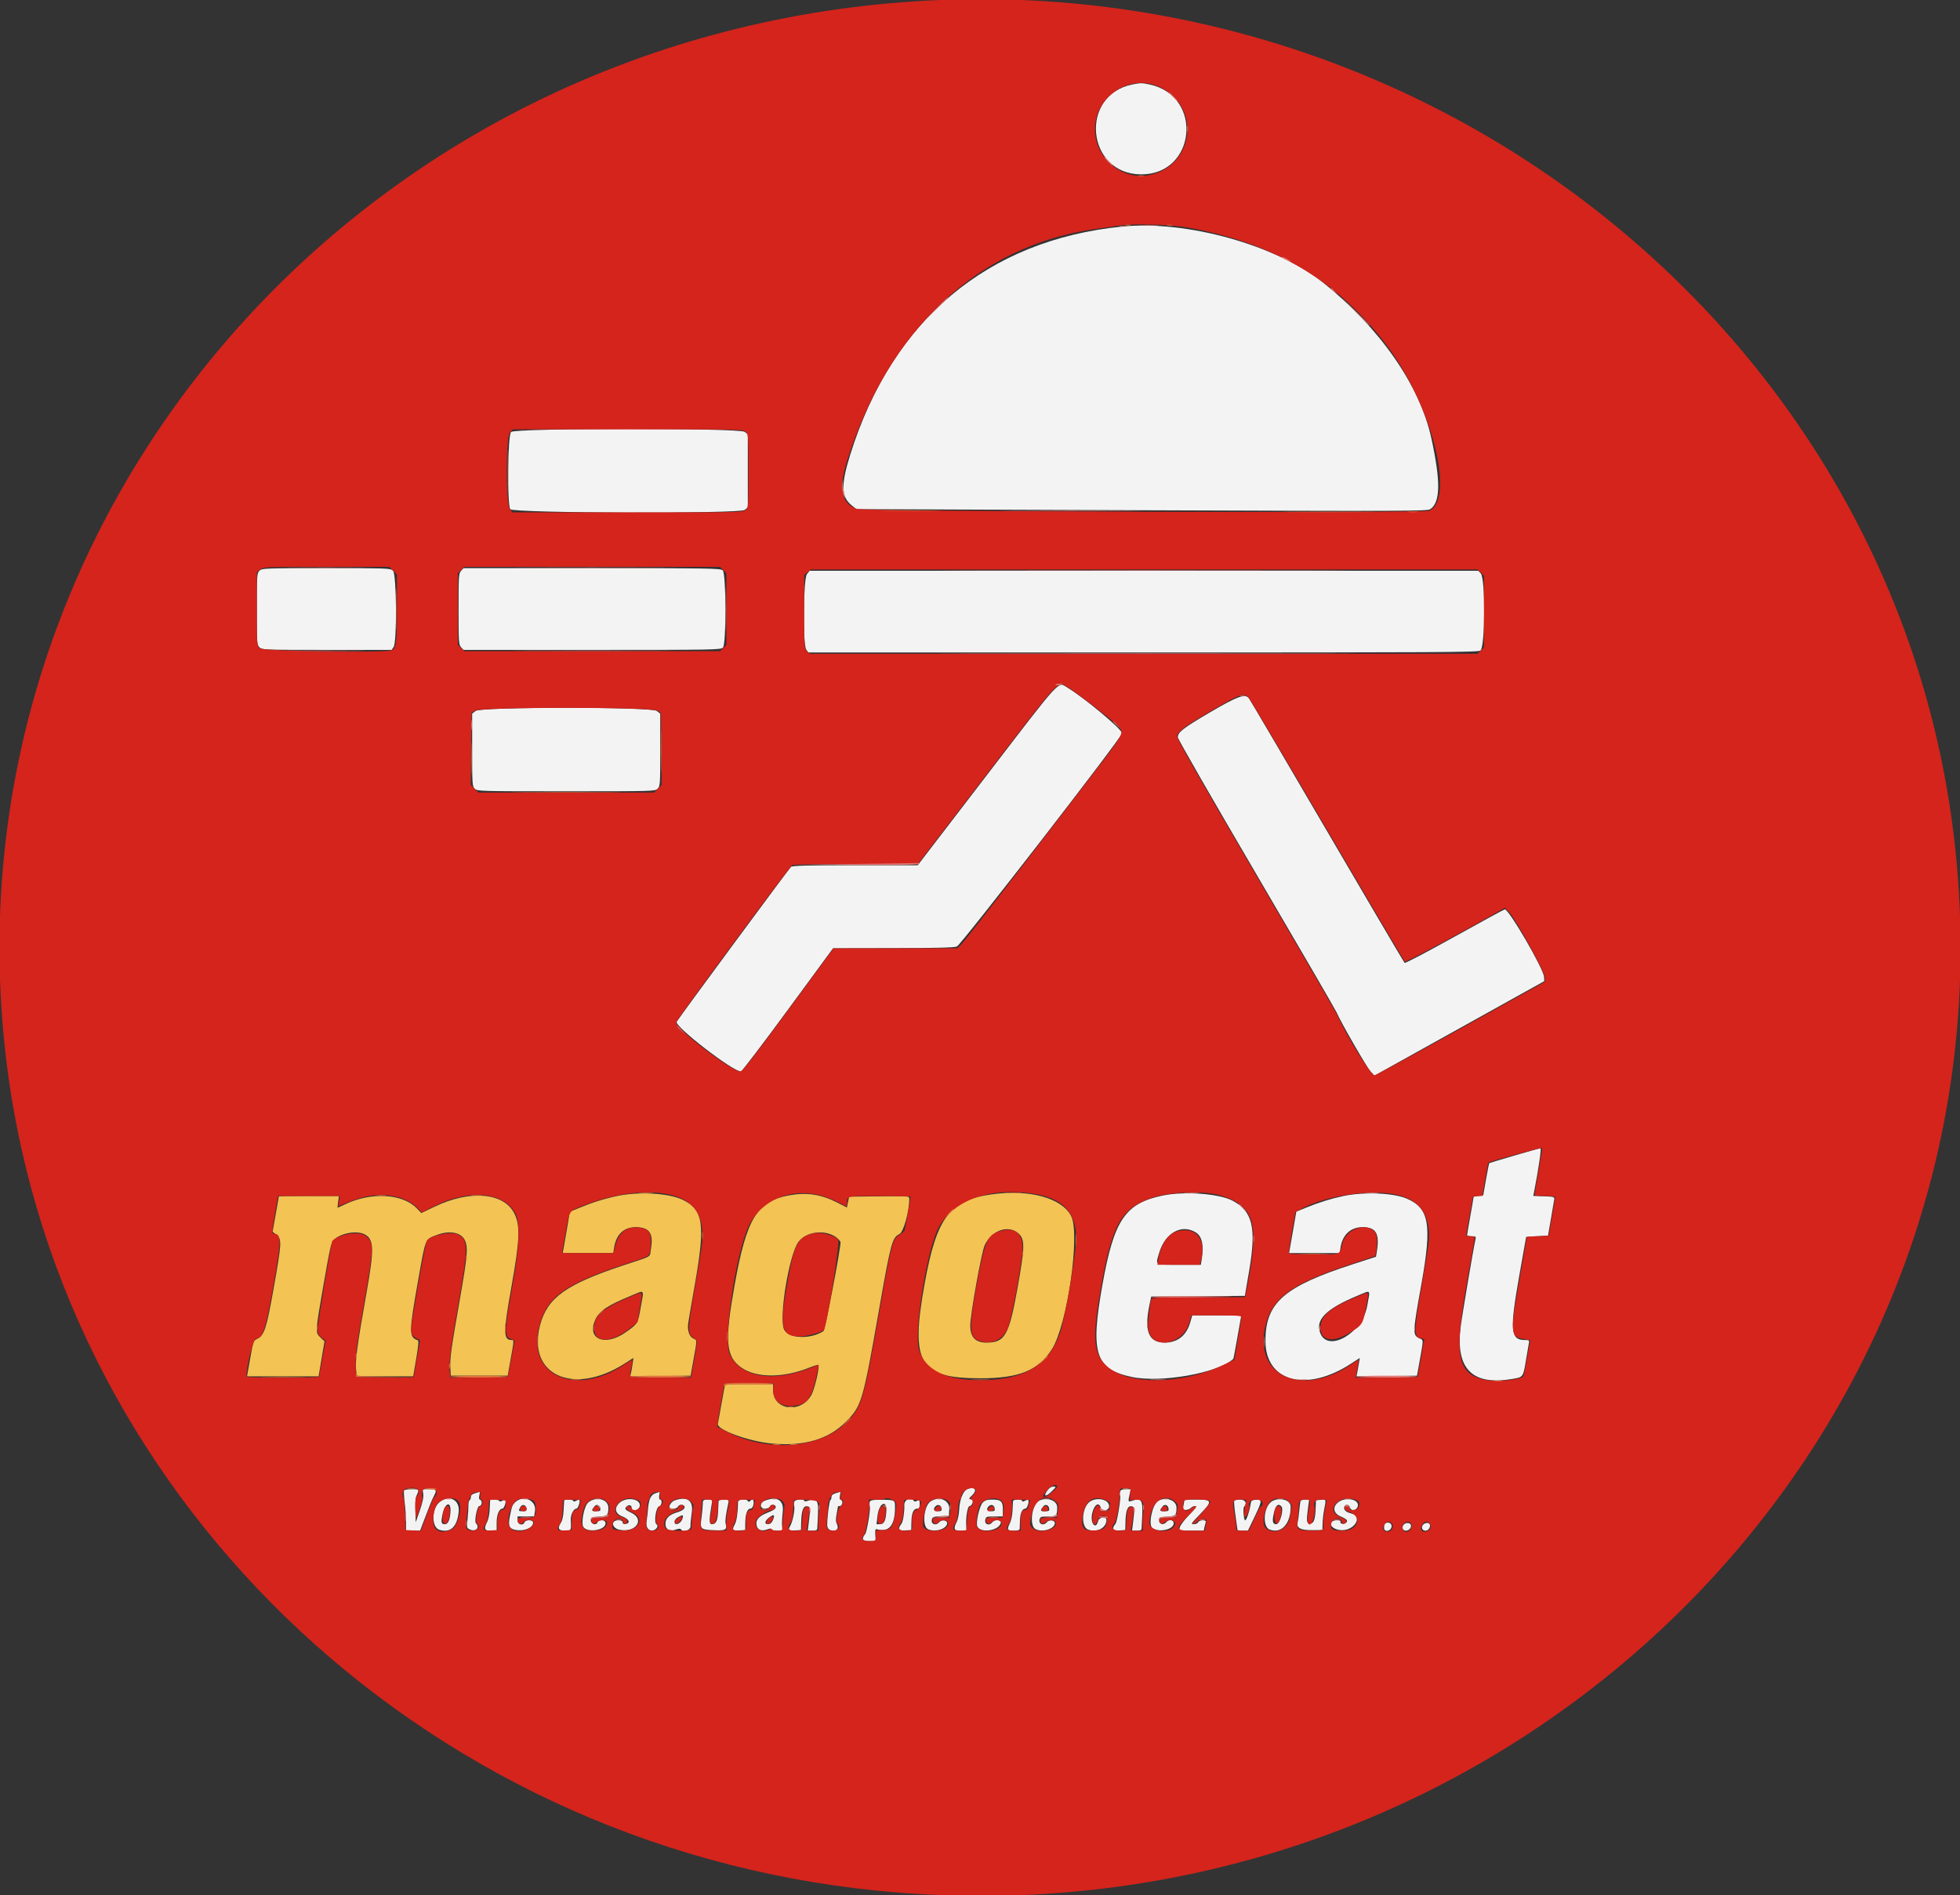 <svg id="svg" version="1.1" xmlns="http://www.w3.org/2000/svg" xmlns:xlink="http://www.w3.org/1999/xlink" width="400" height="386.764" viewBox="0, 0, 400,386.764"><rect x="0" y="0" width="400" height="386.764" fill="#333333" stroke="none"/><g id="svgg"><path id="path0" d="M231.140 17.228 C 220.196 19.378,221.676 35.490,232.826 35.585 C 244.100 35.681,245.656 19.586,234.600 17.240 C 233.029 16.907,232.778 16.906,231.140 17.228 M228.987 46.240 C 201.511 48.996,182.092 65.290,173.515 92.786 C 171.599 98.929,171.661 101.390,173.773 103.100 L 174.767 103.905 232.993 104.127 C 286.145 104.330,291.274 104.312,291.864 103.926 C 293.968 102.548,294.043 98.348,292.123 89.477 C 289.786 78.683,281.616 66.928,270.020 57.677 C 260.393 49.997,242.170 44.918,228.987 46.240 M104.302 88.154 C 103.608 88.847,103.470 102.993,104.148 103.920 C 104.737 104.725,150.996 104.865,151.984 104.065 L 152.614 103.554 152.614 96.095 L 152.614 88.636 151.989 88.130 C 150.987 87.319,105.114 87.341,104.302 88.154 M52.945 116.479 C 52.441 116.983,52.416 117.362,52.416 124.289 C 52.416 131.216,52.441 131.594,52.945 132.098 C 53.460 132.613,53.827 132.627,66.696 132.627 L 79.917 132.627 80.329 132.039 C 81.040 131.025,80.935 117.203,80.212 116.479 C 79.697 115.964,79.329 115.950,66.578 115.950 C 53.827 115.950,53.460 115.964,52.945 116.479 M94.085 116.507 C 93.615 117.026,93.580 117.556,93.580 124.289 C 93.580 131.021,93.615 131.551,94.085 132.070 L 94.589 132.627 120.847 132.627 C 145.949 132.627,147.125 132.606,147.543 132.143 C 148.245 131.368,148.203 117.026,147.497 116.388 C 147.054 115.986,144.820 115.950,120.801 115.950 L 94.589 115.950 94.085 116.507 M164.678 117.177 C 163.938 118.118,163.819 131.537,164.542 132.568 L 164.954 133.157 233.351 133.157 C 294.434 133.157,301.792 133.113,302.155 132.751 C 303.102 131.803,303.150 118.075,302.209 117.036 L 301.705 116.479 233.466 116.479 L 165.227 116.479 164.678 117.177 M201.405 158.173 L 187.293 176.571 174.571 176.572 C 164.792 176.572,161.752 176.648,161.432 176.903 C 161.083 177.180,138.650 207.574,138.095 208.522 C 137.573 209.412,149.588 218.694,151.211 218.655 C 151.400 218.650,155.708 212.992,160.785 206.080 L 170.014 193.514 182.227 193.494 C 190.882 193.480,194.683 193.383,195.273 193.163 C 196.117 192.848,228.987 150.422,228.987 149.648 C 228.987 148.832,221.449 142.525,217.853 140.332 C 215.848 139.110,216.916 137.951,201.405 158.173 M246.989 145.340 C 241.424 148.603,240.371 149.419,240.371 150.466 C 240.371 150.796,247.578 163.361,256.386 178.387 C 265.195 193.414,272.576 206.125,272.790 206.636 C 273.568 208.499,278.895 217.762,279.683 218.623 L 280.494 219.509 297.825 209.871 L 315.156 200.234 315.115 199.374 C 315.038 197.749,307.966 185.572,307.099 185.572 C 306.985 185.572,302.387 188.077,296.880 191.137 C 291.373 194.198,286.775 196.610,286.664 196.498 C 286.552 196.386,283.495 191.231,279.872 185.043 C 261.639 153.908,255.105 142.790,254.865 142.488 C 254.090 141.517,252.573 142.067,246.989 145.340 M97.058 145.089 L 96.360 145.637 96.360 153.030 C 96.360 160.071,96.385 160.449,96.889 160.953 C 97.409 161.472,97.772 161.482,115.553 161.482 C 133.333 161.482,133.697 161.472,134.216 160.953 C 134.720 160.449,134.745 160.071,134.745 153.030 L 134.745 145.637 134.048 145.089 C 132.950 144.226,98.155 144.226,97.058 145.089 M309.067 235.818 C 306.300 236.626,303.991 237.323,303.935 237.365 C 303.878 237.408,303.577 238.906,303.265 240.694 L 302.698 243.944 301.713 244.027 C 301.171 244.072,300.727 244.191,300.727 244.291 C 300.726 244.392,300.428 246.135,300.065 248.166 C 299.702 250.197,299.404 251.954,299.404 252.071 C 299.404 252.188,299.824 252.283,300.336 252.283 C 301.167 252.283,301.252 252.347,301.127 252.879 C 300.703 254.680,298.295 268.942,298.054 271.079 C 297.112 279.430,300.531 282.776,308.615 281.412 C 310.883 281.030,310.845 281.082,311.422 277.565 C 311.662 276.109,311.924 274.590,312.005 274.189 C 312.145 273.501,312.101 273.461,311.185 273.461 C 308.240 273.461,308.075 271.491,310.075 260.225 L 311.461 252.416 313.691 252.283 L 315.922 252.151 316.521 248.709 C 316.850 246.817,317.154 245.030,317.196 244.739 C 317.267 244.251,317.101 244.203,315.098 244.132 L 312.923 244.056 313.062 243.338 C 313.997 238.530,314.616 234.287,314.380 234.315 C 314.224 234.333,311.833 235.009,309.067 235.818 M237.326 243.973 C 229.620 245.563,227.360 248.901,224.982 262.199 C 222.481 276.185,223.513 279.421,230.977 281.002 C 236.950 282.267,248.626 280.186,251.695 277.310 C 251.736 277.272,252.059 275.586,252.415 273.564 C 252.770 271.542,253.121 269.560,253.195 269.159 L 253.329 268.432 248.325 268.432 L 243.320 268.432 242.897 269.886 C 242.123 272.549,240.305 273.991,237.719 273.991 C 234.387 273.991,233.454 271.649,234.608 266.181 L 234.944 264.593 244.498 264.524 L 254.053 264.454 254.923 259.392 C 256.450 250.515,255.625 247.099,251.442 244.980 C 248.671 243.575,241.672 243.076,237.326 243.973 M274.196 244.072 C 271.572 244.625,269.147 245.382,266.425 246.497 L 264.550 247.266 263.947 250.767 C 263.616 252.693,263.283 254.596,263.208 254.997 L 263.071 255.725 268.236 255.725 L 273.401 255.725 273.572 254.600 C 273.965 252.000,275.647 250.430,278.037 250.430 C 280.853 250.430,281.598 251.717,280.973 255.500 L 280.813 256.467 276.184 257.967 C 262.027 262.556,258.282 265.819,258.252 273.594 C 258.219 281.959,266.541 284.224,275.651 278.330 L 277.506 277.131 277.344 278.142 C 277.254 278.698,277.103 279.542,277.008 280.018 L 276.835 280.884 283.009 280.812 L 289.183 280.741 289.778 277.432 C 290.524 273.286,290.525 273.505,289.760 273.157 C 288.250 272.469,288.257 272.228,290.076 262.078 C 292.261 249.890,291.695 246.578,287.090 244.604 C 284.365 243.436,278.382 243.189,274.196 244.072 M244.017 251.490 C 245.329 252.290,245.725 254.123,245.230 257.114 L 245.066 258.107 240.601 258.107 C 235.516 258.107,235.804 258.278,236.555 255.707 C 237.748 251.619,241.111 249.718,244.017 251.490 M278.998 266.599 C 278.028 271.958,271.235 275.993,269.520 272.228 C 268.259 269.461,270.508 267.124,277.032 264.424 C 279.897 263.238,279.655 262.971,278.998 266.599 M213.697 304.239 C 212.852 305.449,213.474 305.511,214.651 304.334 C 215.590 303.395,215.596 303.375,214.953 303.380 C 214.515 303.383,214.096 303.670,213.697 304.239 M197.316 303.950 C 196.516 304.337,195.831 306.137,195.751 308.062 C 195.714 308.965,195.493 310.085,195.260 310.551 C 194.522 312.031,194.670 312.376,196.040 312.376 L 197.242 312.376 197.181 311.251 C 197.090 309.535,197.481 307.346,197.879 307.346 C 198.200 307.346,198.544 306.797,198.544 306.285 C 198.544 306.162,198.336 306.019,198.081 305.967 C 197.688 305.887,197.732 305.765,198.377 305.161 C 199.580 304.031,198.856 303.204,197.316 303.950 M82.468 304.160 C 82.381 304.300,82.434 305.398,82.585 306.601 C 82.736 307.804,82.859 309.595,82.859 310.582 L 82.859 312.376 84.296 312.376 L 85.733 312.376 86.256 310.986 C 87.624 307.351,88.130 306.094,88.521 305.361 C 89.203 304.081,89.091 303.905,87.595 303.905 L 86.243 303.905 86.371 304.897 C 86.461 305.588,86.248 306.614,85.672 308.273 L 84.844 310.655 84.767 308.276 C 84.725 306.968,84.803 305.657,84.942 305.364 C 85.612 303.947,85.586 303.905,84.058 303.905 C 83.270 303.905,82.555 304.019,82.468 304.160 M228.602 304.397 C 228.516 304.668,228.515 305.068,228.599 305.287 C 228.776 305.748,227.995 310.515,227.677 310.916 C 226.844 311.967,227.060 312.409,228.369 312.325 L 229.649 312.244 229.694 310.523 C 229.753 308.242,230.125 307.283,230.907 307.394 C 231.571 307.488,231.600 307.784,231.235 310.721 L 231.030 312.376 231.994 312.376 C 232.582 312.376,232.964 312.247,232.972 312.045 C 232.979 311.863,233.042 310.552,233.112 309.131 C 233.257 306.164,232.888 305.626,231.126 306.240 C 230.208 306.560,230.182 306.500,230.554 304.897 L 230.785 303.905 229.772 303.905 C 229.016 303.905,228.719 304.030,228.602 304.397 M96.956 304.730 C 96.372 304.899,96.095 305.141,96.095 305.485 C 96.095 305.763,95.977 306.065,95.832 306.154 C 95.687 306.244,95.581 306.697,95.596 307.162 C 95.611 307.627,95.534 308.866,95.425 309.916 C 95.230 311.792,95.237 311.829,95.909 312.135 C 97.082 312.669,97.993 311.732,97.134 310.874 C 96.749 310.488,97.359 307.346,97.820 307.346 C 98.318 307.346,98.513 306.284,98.047 306.105 C 97.769 305.999,97.704 305.736,97.823 305.195 C 97.915 304.776,97.951 304.445,97.903 304.458 C 97.855 304.471,97.429 304.594,96.956 304.730 M133.819 304.714 C 132.855 304.996,132.401 305.918,132.252 307.894 C 132.192 308.685,132.061 309.817,131.962 310.411 C 131.754 311.643,132.298 312.463,133.229 312.324 C 133.965 312.214,134.472 311.379,133.987 311.077 C 133.405 310.714,133.852 307.587,134.510 307.415 C 135.050 307.274,135.234 306.023,134.715 306.023 C 134.538 306.023,134.467 305.705,134.537 305.228 C 134.601 304.792,134.644 304.445,134.633 304.458 C 134.622 304.471,134.255 304.586,133.819 304.714 M170.549 304.730 C 169.965 304.899,169.689 305.141,169.689 305.485 C 169.689 305.763,169.588 306.054,169.464 306.130 C 169.246 306.265,168.815 309.614,168.820 311.146 C 168.822 311.981,169.243 312.366,170.161 312.372 C 170.905 312.377,171.185 311.738,170.776 310.968 C 170.552 310.547,170.542 310.004,170.741 308.965 C 170.890 308.180,171.013 307.495,171.013 307.442 C 171.013 307.389,171.177 307.346,171.379 307.346 C 171.902 307.346,172.125 306.291,171.640 306.105 C 171.362 305.999,171.298 305.736,171.417 305.195 C 171.509 304.776,171.545 304.445,171.497 304.458 C 171.449 304.471,171.023 304.594,170.549 304.730 M89.627 306.618 C 88.025 308.033,88.080 311.748,89.709 312.215 C 91.959 312.860,93.296 311.597,93.610 308.532 C 93.868 306.016,91.562 304.908,89.627 306.618 M100.033 306.089 C 100.015 306.125,99.975 306.938,99.943 307.895 C 99.911 308.876,99.695 310.021,99.447 310.517 C 98.695 312.025,98.834 312.376,100.185 312.376 L 101.362 312.376 101.355 310.774 C 101.347 309.116,101.860 307.876,102.554 307.876 C 102.886 307.876,103.385 306.341,103.135 306.091 C 103.074 306.030,102.775 306.113,102.471 306.275 C 102.105 306.471,101.919 306.479,101.919 306.297 C 101.919 306.071,100.140 305.875,100.033 306.089 M105.167 306.543 C 104.551 307.116,104.475 307.318,104.039 309.517 C 103.671 311.378,103.934 311.983,105.217 312.224 C 106.970 312.553,108.789 311.790,108.798 310.721 C 108.803 310.124,107.271 310.066,107.045 310.655 C 106.740 311.449,105.625 311.137,105.625 310.258 L 105.625 309.464 107.312 309.464 L 108.999 309.464 109.174 308.372 C 109.520 306.204,106.842 304.982,105.167 306.543 M115.131 306.221 C 115.117 306.330,115.068 307.228,115.022 308.216 C 114.973 309.284,114.768 310.274,114.518 310.656 C 113.720 311.874,113.944 312.376,115.288 312.376 C 116.594 312.376,116.587 312.390,116.484 310.178 C 116.434 309.104,117.052 307.876,117.643 307.876 C 117.975 307.876,118.475 306.341,118.224 306.091 C 118.163 306.030,117.864 306.113,117.561 306.275 C 117.194 306.471,117.009 306.479,117.009 306.297 C 117.009 305.987,115.169 305.913,115.131 306.221 M120.045 306.624 C 119.172 307.375,118.504 310.964,119.103 311.686 C 120.046 312.822,123.423 312.279,123.578 310.966 C 123.676 310.137,122.239 309.882,121.936 310.674 C 121.667 311.373,120.582 311.040,120.582 310.258 C 120.582 309.635,120.675 309.592,122.164 309.515 C 123.956 309.423,124.146 309.248,124.152 307.686 C 124.159 305.933,121.613 305.275,120.045 306.624 M126.428 306.687 C 125.268 307.763,125.533 308.929,127.068 309.493 C 128.394 309.982,128.738 310.852,127.664 311.005 C 127.263 311.061,127.068 310.953,127.068 310.674 C 127.068 310.374,126.805 310.258,126.125 310.258 C 124.619 310.258,124.853 311.854,126.406 312.180 C 129.719 312.876,131.697 310.089,128.855 308.731 C 127.515 308.091,127.371 307.864,127.983 307.356 C 128.427 306.988,128.921 307.200,128.921 307.759 C 128.921 308.605,130.439 308.211,130.568 307.332 C 130.785 305.854,127.824 305.393,126.428 306.687 M137.657 306.206 C 137.153 306.387,136.598 307.079,136.598 307.529 C 136.598 308.022,138.164 307.977,138.356 307.478 C 138.530 307.025,139.394 306.944,139.650 307.358 C 139.923 307.799,139.340 308.293,138.124 308.652 C 136.571 309.110,135.804 309.877,135.804 310.972 C 135.804 312.124,136.660 312.591,137.950 312.141 C 138.569 311.925,138.864 311.922,138.991 312.128 C 139.424 312.829,140.969 312.287,140.923 311.449 C 140.899 311.013,141.010 309.800,141.170 308.755 C 141.560 306.203,140.275 305.271,137.657 306.206 M143.450 306.486 C 143.433 306.741,143.396 307.306,143.369 307.743 C 143.341 308.180,143.232 309.193,143.127 309.993 C 142.858 312.024,143.016 312.165,145.675 312.277 C 148.118 312.379,148.415 312.212,148.090 310.921 C 147.957 310.388,148.123 309.133,148.659 306.618 C 148.774 306.078,148.686 306.023,147.722 306.023 C 147.056 306.023,146.652 306.146,146.642 306.353 C 146.633 306.535,146.590 307.485,146.547 308.464 C 146.464 310.364,146.123 311.052,145.264 311.052 C 144.705 311.052,144.698 310.151,145.234 307.015 L 145.403 306.023 144.442 306.023 C 143.715 306.023,143.474 306.135,143.450 306.486 M150.621 306.486 C 150.586 308.639,150.355 310.301,149.997 310.995 C 149.340 312.265,149.432 312.414,150.827 312.324 L 152.085 312.244 152.100 310.655 C 152.117 308.981,152.524 307.876,153.125 307.876 C 153.521 307.876,153.805 307.314,153.805 306.530 C 153.805 305.963,153.527 305.877,153.094 306.310 C 152.887 306.518,152.756 306.518,152.628 306.310 C 152.317 305.806,150.630 305.954,150.621 306.486 M156.024 306.283 C 155.009 306.693,155.038 307.876,156.064 307.876 C 156.586 307.876,156.986 307.719,157.078 307.478 C 157.300 306.900,158.306 306.970,158.306 307.564 C 158.306 307.911,157.842 308.228,156.658 308.689 C 154.814 309.408,154.138 310.231,154.431 311.398 C 154.643 312.245,155.494 312.526,156.590 312.109 C 157.134 311.903,157.396 311.898,157.462 312.095 C 157.514 312.249,158.033 312.376,158.615 312.376 L 159.675 312.376 159.601 311.383 C 159.560 310.837,159.623 309.586,159.741 308.602 C 160.037 306.138,158.601 305.242,156.024 306.283 M162.106 306.424 C 162.021 306.644,162.011 307.050,162.083 307.324 C 162.259 307.998,161.818 310.326,161.342 311.240 C 160.772 312.333,160.836 312.412,162.210 312.324 L 163.468 312.244 163.512 310.523 C 163.571 308.242,163.943 307.283,164.726 307.394 C 165.389 307.488,165.419 307.784,165.054 310.721 L 164.848 312.376 165.813 312.376 C 166.400 312.376,166.782 312.247,166.791 312.045 C 166.798 311.863,166.861 310.552,166.930 309.131 C 167.076 306.164,166.706 305.626,164.945 306.240 C 164.454 306.411,164.130 306.424,164.130 306.273 C 164.130 305.844,162.276 305.981,162.106 306.424 M177.520 306.460 C 177.435 306.679,177.434 307.126,177.516 307.454 C 177.676 308.093,176.919 312.599,176.578 313.038 C 175.759 314.089,175.977 314.494,177.361 314.494 L 178.716 314.494 178.637 313.236 C 178.573 312.224,178.635 311.999,178.954 312.085 C 181.487 312.759,182.660 311.302,182.660 307.483 C 182.660 306.108,182.580 306.069,179.703 306.064 C 178.136 306.062,177.638 306.152,177.520 306.460 M184.553 307.148 C 184.620 308.391,184.302 310.507,183.987 310.920 C 183.171 311.987,183.382 312.409,184.689 312.325 L 185.970 312.244 186.000 310.639 C 186.034 308.797,186.424 307.876,187.170 307.876 C 187.589 307.876,187.690 307.694,187.690 306.940 C 187.690 306.096,187.640 306.031,187.177 306.279 C 186.835 306.461,186.609 306.464,186.499 306.288 C 185.940 305.383,184.492 306.022,184.553 307.148 M189.887 306.420 C 188.521 307.377,188.146 311.464,189.370 312.061 C 190.772 312.746,193.115 312.065,193.297 310.920 C 193.405 310.244,192.177 310.034,191.672 310.642 C 190.973 311.485,189.882 311.011,190.202 310.003 C 190.337 309.579,190.653 309.475,192.006 309.410 L 193.647 309.332 193.730 308.017 C 193.849 306.125,191.627 305.202,189.887 306.420 M200.549 306.641 C 199.905 307.285,199.129 310.654,199.439 311.461 C 199.997 312.916,203.756 312.439,204.227 310.854 C 204.442 310.130,203.081 309.973,202.515 310.655 C 201.821 311.492,200.835 311.062,201.103 310.039 C 201.237 309.524,201.431 309.464,202.943 309.464 L 204.633 309.464 204.664 308.471 C 204.729 306.402,204.387 306.023,202.452 306.023 C 201.458 306.023,201.027 306.163,200.549 306.641 M206.733 306.353 C 206.723 306.535,206.679 307.416,206.634 308.310 C 206.590 309.204,206.359 310.325,206.122 310.800 C 205.441 312.164,205.544 312.376,206.883 312.376 C 207.648 312.376,208.082 312.257,208.096 312.045 C 208.109 311.863,208.138 311.047,208.163 310.232 C 208.206 308.757,208.623 307.876,209.277 307.876 C 209.618 307.876,210.101 306.373,209.843 306.114 C 209.769 306.040,209.459 306.113,209.156 306.275 C 208.789 306.471,208.604 306.479,208.604 306.297 C 208.604 305.896,206.754 305.952,206.733 306.353 M211.979 306.308 C 210.520 307.158,210.047 311.429,211.342 312.061 C 212.745 312.746,215.087 312.065,215.270 310.920 C 215.377 310.244,214.149 310.034,213.644 310.642 C 212.940 311.491,211.855 311.009,212.178 309.991 C 212.320 309.544,212.580 309.464,213.888 309.464 C 215.610 309.464,215.751 309.322,215.751 307.599 C 215.751 306.153,213.543 305.397,211.979 306.308 M222.017 306.811 C 220.719 308.355,220.727 311.634,222.032 312.138 C 223.838 312.836,225.794 311.827,225.807 310.192 C 225.813 309.396,224.319 309.571,224.114 310.390 C 223.631 312.312,222.457 310.878,222.884 308.889 C 223.263 307.121,224.236 306.404,224.619 307.611 C 224.917 308.548,226.340 308.337,226.340 307.355 C 226.340 305.783,223.214 305.389,222.017 306.811 M236.334 306.308 C 235.192 306.973,234.306 311.098,235.154 311.801 C 236.348 312.792,239.379 312.210,239.528 310.961 C 239.626 310.138,238.581 309.940,237.977 310.668 C 237.447 311.307,236.532 311.048,236.532 310.258 C 236.532 309.635,236.625 309.592,238.114 309.515 C 239.906 309.423,240.096 309.248,240.102 307.686 C 240.107 306.154,237.952 305.366,236.334 306.308 M241.595 306.850 C 241.504 307.305,241.430 307.781,241.430 307.909 C 241.430 308.296,242.666 308.167,243.018 307.743 C 243.199 307.525,243.598 307.346,243.904 307.346 C 244.351 307.346,244.118 307.696,242.712 309.133 C 241.750 310.116,240.888 311.248,240.794 311.648 L 240.625 312.376 243.140 312.376 L 245.655 312.376 245.815 311.648 C 245.902 311.248,246.020 310.771,246.076 310.589 C 246.226 310.102,244.698 310.166,244.510 310.655 C 244.427 310.874,244.036 311.052,243.643 311.052 C 242.973 311.052,243.047 310.929,244.826 309.095 C 247.500 306.338,247.440 306.023,244.242 306.023 L 241.760 306.023 241.595 306.850 M251.890 306.281 C 251.802 306.423,251.914 307.779,252.139 309.293 C 252.364 310.808,252.548 312.121,252.548 312.211 C 252.548 312.302,253.027 312.376,253.611 312.376 L 254.675 312.376 256.102 309.398 C 257.619 306.233,257.630 305.935,256.222 306.069 C 255.399 306.148,255.316 306.240,255.179 307.214 C 255.005 308.448,254.374 310.258,254.118 310.258 C 253.830 310.258,253.627 307.766,253.893 307.492 C 254.574 306.789,254.157 306.023,253.093 306.023 C 252.519 306.023,251.978 306.139,251.890 306.281 M259.079 306.811 C 257.780 308.355,257.789 311.636,259.093 312.137 C 261.506 313.063,263.402 311.003,263.402 307.453 C 263.402 305.820,260.301 305.359,259.079 306.811 M265.401 306.353 C 265.345 306.535,265.231 307.432,265.148 308.346 C 265.065 309.259,264.925 310.291,264.838 310.639 C 264.542 311.819,265.394 312.288,267.790 312.264 L 269.887 312.244 269.913 310.920 C 269.927 310.192,270.076 308.889,270.244 308.026 C 270.655 305.910,270.679 305.980,269.557 306.073 L 268.564 306.155 268.504 307.743 C 268.414 310.123,268.125 310.920,267.354 310.920 C 266.629 310.920,266.572 310.423,266.970 307.545 L 267.181 306.023 266.342 306.023 C 265.880 306.023,265.457 306.171,265.401 306.353 M273.100 306.571 C 271.897 307.518,272.108 308.827,273.564 309.451 C 274.934 310.039,275.185 310.346,274.653 310.787 C 274.213 311.153,273.338 310.936,273.592 310.525 C 273.691 310.365,273.390 310.258,272.846 310.258 C 270.908 310.258,271.335 311.931,273.350 312.233 C 276.256 312.669,278.403 309.422,275.614 308.810 C 274.674 308.603,274.136 308.039,274.350 307.482 C 274.574 306.897,275.341 306.992,275.506 307.625 C 275.740 308.521,277.011 308.221,277.122 307.242 C 277.275 305.904,274.531 305.446,273.100 306.571 M91.931 308.451 C 91.846 310.132,91.455 311.052,90.823 311.052 C 90.069 311.052,89.978 310.744,90.274 309.187 C 90.738 306.739,92.046 306.158,91.931 308.451 M107.431 307.812 C 107.503 308.316,107.393 308.405,106.703 308.405 C 105.804 308.405,105.764 308.342,106.173 307.577 C 106.536 306.898,107.321 307.044,107.431 307.812 M122.520 307.812 C 122.594 308.333,122.488 308.405,121.644 308.405 C 120.677 308.405,120.640 308.288,121.327 307.401 C 121.722 306.892,122.423 307.134,122.520 307.812 M180.879 308.441 C 180.785 310.311,180.419 311.052,179.589 311.052 L 178.886 311.052 179.073 309.400 C 179.374 306.737,181.007 305.869,180.879 308.441 M192.143 307.812 C 192.215 308.316,192.105 308.405,191.415 308.405 C 190.560 308.405,190.350 307.969,190.928 307.391 C 191.407 306.912,192.046 307.133,192.143 307.812 M202.997 307.812 C 203.068 308.316,202.959 308.405,202.269 308.405 C 201.414 308.405,201.204 307.969,201.781 307.391 C 202.261 306.912,202.900 307.133,202.997 307.812 M214.115 307.812 C 214.189 308.333,214.083 308.405,213.239 308.405 C 212.272 308.405,212.235 308.288,212.922 307.401 C 213.316 306.892,214.018 307.134,214.115 307.812 M238.470 307.812 C 238.544 308.333,238.437 308.405,237.594 308.405 C 236.626 308.405,236.589 308.288,237.277 307.401 C 237.671 306.892,238.373 307.134,238.470 307.812 M261.481 307.385 C 262.079 307.982,261.224 311.052,260.461 311.052 C 259.734 311.052,259.601 310.495,259.945 308.889 C 260.301 307.233,260.820 306.724,261.481 307.385 M139.319 309.795 C 139.053 310.918,137.657 311.536,137.657 310.531 C 137.657 310.235,137.971 309.840,138.385 309.615 C 139.371 309.080,139.484 309.102,139.319 309.795 M157.894 309.795 C 157.629 310.658,157.250 311.052,156.685 311.052 C 155.971 311.052,156.073 310.387,156.885 309.748 C 157.789 309.037,158.122 309.053,157.894 309.795 M282.638 310.964 C 282.541 311.061,282.462 311.426,282.462 311.776 C 282.462 312.771,283.885 312.531,284.002 311.516 C 284.084 310.801,283.171 310.432,282.638 310.964 M286.436 311.181 C 286.007 311.698,286.283 312.376,286.922 312.376 C 287.564 312.376,288.127 311.710,287.927 311.188 C 287.730 310.675,286.859 310.671,286.436 311.181 M290.407 311.181 C 289.971 311.706,290.257 312.376,290.916 312.376 C 291.486 312.376,291.994 311.655,291.802 311.118 C 291.639 310.664,290.804 310.702,290.407 311.181 " stroke="none" fill="#f4f3f3" fill-rule="evenodd"></path><path id="path1" d="M125.950 244.072 C 123.310 244.628,120.880 245.392,118.170 246.515 L 116.287 247.296 115.705 250.782 C 115.384 252.700,115.056 254.596,114.975 254.997 L 114.829 255.725 119.988 255.725 L 125.147 255.725 125.321 254.641 C 125.759 251.901,127.309 250.427,129.747 250.434 C 132.497 250.442,133.361 251.626,132.865 254.709 C 132.541 256.718,133.415 256.170,127.308 258.194 C 115.510 262.104,111.720 264.815,110.221 270.417 C 107.500 280.590,117.004 284.937,127.438 278.291 L 129.263 277.128 129.097 278.339 C 129.006 279.005,128.856 279.850,128.764 280.217 L 128.597 280.883 134.773 280.812 L 140.948 280.741 141.540 277.432 C 142.280 273.293,142.282 273.507,141.503 273.152 C 140.668 272.771,140.239 271.475,140.457 269.989 C 140.551 269.351,141.162 265.791,141.816 262.078 C 143.976 249.816,143.553 246.892,139.328 244.847 C 136.512 243.483,130.414 243.130,125.950 244.072 M161.046 243.939 C 154.493 245.128,152.353 248.644,149.927 262.210 C 147.871 273.707,148.108 276.781,151.225 279.039 C 154.239 281.222,159.769 281.258,165.089 279.130 C 166.023 278.756,166.883 278.489,167.000 278.537 C 167.348 278.679,166.323 283.248,165.649 284.558 C 163.606 288.528,157.776 287.877,157.776 283.679 L 157.776 282.462 152.884 282.462 C 148.026 282.462,147.991 282.466,147.860 283.058 C 147.788 283.385,147.480 285.083,147.176 286.830 C 146.871 288.577,146.564 290.252,146.492 290.551 C 146.204 291.755,152.805 294.165,157.575 294.597 C 164.114 295.189,169.067 293.732,172.621 290.170 C 175.839 286.945,176.093 286.089,179.358 267.505 C 181.798 253.615,182.082 252.550,183.536 251.857 C 184.402 251.444,185.572 247.227,185.572 244.520 C 185.572 244.104,185.076 244.073,179.426 244.138 L 173.279 244.209 173.061 245.312 L 172.843 246.416 170.797 245.377 C 167.538 243.724,164.610 243.292,161.046 243.939 M202.383 243.736 C 193.792 244.924,191.153 248.431,188.711 261.898 C 185.745 278.253,187.524 281.271,200.132 281.271 C 207.990 281.271,211.889 279.684,214.667 275.354 C 217.810 270.455,220.501 251.828,218.596 248.148 C 216.687 244.460,210.105 242.668,202.383 243.736 M56.909 244.143 C 56.905 244.179,56.618 245.817,56.271 247.783 L 55.639 251.357 56.446 252.030 C 57.535 252.940,57.501 253.561,55.853 262.872 C 54.401 271.079,53.939 272.511,52.524 273.195 C 51.724 273.581,51.690 273.674,51.058 277.232 L 50.411 280.874 57.713 280.874 L 65.016 280.874 65.623 277.297 L 66.231 273.720 65.412 272.955 C 64.322 271.937,64.321 271.952,66.071 261.946 C 67.468 253.958,67.593 253.441,68.257 252.882 C 69.785 251.595,72.864 251.098,74.396 251.891 C 76.337 252.894,76.401 254.776,74.800 263.799 C 72.816 274.977,72.415 278.044,72.701 279.834 L 72.867 280.874 78.597 280.874 L 84.327 280.874 84.948 277.244 C 85.379 274.721,85.480 273.585,85.276 273.517 C 83.431 272.902,83.434 272.034,85.328 261.343 C 86.901 252.461,86.693 252.966,89.156 252.024 C 91.784 251.020,94.212 251.512,94.914 253.192 C 95.535 254.680,95.386 256.366,93.857 265.089 C 92.048 275.414,91.803 277.178,91.908 279.153 L 91.992 280.741 97.801 280.741 L 103.611 280.741 104.206 277.432 C 104.926 273.427,104.924 273.461,104.453 273.461 C 102.701 273.461,102.688 272.085,104.350 262.760 C 106.074 253.085,106.201 250.141,104.997 247.690 C 102.880 243.378,95.977 242.762,88.726 246.238 L 85.988 247.551 85.037 246.571 C 82.110 243.557,75.711 243.219,70.368 245.796 C 69.613 246.161,68.959 246.459,68.916 246.459 C 68.874 246.459,68.912 245.923,69.002 245.268 L 69.165 244.077 63.041 244.077 C 59.672 244.077,56.913 244.107,56.909 244.143 M207.857 251.719 C 209.187 252.908,209.162 254.440,207.675 262.740 C 205.916 272.559,205.107 273.991,201.310 273.991 C 199.068 273.991,198.015 272.884,198.015 270.529 C 198.015 268.302,200.278 255.674,200.949 254.157 C 202.306 251.089,205.779 249.863,207.857 251.719 M170.483 252.384 C 171.065 252.770,171.539 253.292,171.536 253.544 C 171.515 255.098,168.385 271.434,168.069 271.638 C 165.423 273.352,160.991 273.208,160.044 271.377 C 158.878 269.123,161.027 255.957,162.979 253.398 C 164.527 251.369,168.199 250.873,170.483 252.384 M130.769 266.741 C 130.168 270.167,130.197 270.120,127.667 271.899 C 123.464 274.855,119.685 273.292,121.481 269.339 C 122.303 267.528,123.928 266.435,128.786 264.424 C 131.660 263.235,131.431 262.967,130.769 266.741 " stroke="none" fill="#f3c353" fill-rule="evenodd"></path><path id="path2" d="M186.499 0.286 C 73.362 7.754,-10.530 104.091,0.943 213.369 C 10.457 303.997,85.056 376.319,178.822 385.817 C 305.495 398.649,411.928 295.992,399.057 173.395 C 388.215 70.116,293.777 -6.795,186.499 0.286 M237.144 17.996 C 245.274 22.330,243.443 34.091,234.378 35.767 C 229.138 36.736,223.933 32.609,223.494 27.136 C 222.908 19.832,230.745 14.585,237.144 17.996 M242.581 46.469 C 260.158 49.621,273.271 57.453,283.195 70.726 C 292.193 82.762,297.005 101.654,291.727 104.227 C 290.646 104.755,176.632 104.398,174.925 103.863 C 171.726 102.858,171.077 99.800,172.857 94.110 C 181.248 67.287,199.789 49.983,223.633 46.721 C 225.341 46.488,227.333 46.199,228.061 46.079 C 231.190 45.563,238.644 45.763,242.581 46.469 M152.217 88.154 C 152.721 88.658,152.747 89.036,152.747 96.095 C 152.747 103.155,152.721 103.533,152.217 104.037 C 151.696 104.559,151.335 104.567,128.146 104.567 L 104.605 104.567 104.056 103.869 C 103.206 102.789,103.206 89.402,104.056 88.322 L 104.605 87.624 128.146 87.624 C 151.335 87.624,151.696 87.632,152.217 88.154 M80.232 116.459 L 81.006 117.233 81.006 124.149 C 81.006 131.373,80.874 132.317,79.803 132.728 C 78.393 133.269,53.637 132.888,53.028 132.317 C 52.416 131.741,52.416 131.737,52.416 124.262 L 52.416 116.782 53.113 116.234 C 53.797 115.696,54.062 115.685,66.634 115.685 L 79.458 115.685 80.232 116.459 M147.596 116.335 L 148.246 116.985 148.246 124.289 L 148.246 131.593 147.596 132.242 L 146.947 132.892 120.847 132.892 L 94.748 132.892 94.098 132.242 L 93.448 131.593 93.448 124.289 L 93.448 116.985 94.098 116.335 L 94.748 115.685 120.847 115.685 L 146.947 115.685 147.596 116.335 M302.196 116.864 L 302.846 117.514 302.846 124.818 L 302.846 132.122 302.196 132.772 L 301.546 133.422 233.417 133.422 L 165.288 133.422 164.709 132.882 C 164.139 132.351,164.130 132.217,164.130 124.827 L 164.130 117.312 164.827 116.763 L 165.525 116.214 233.535 116.214 L 301.546 116.214 302.196 116.864 M217.896 140.240 C 219.692 141.311,227.568 147.394,228.331 148.300 C 229.415 149.589,229.279 149.842,223.379 157.512 C 220.299 161.516,213.084 170.927,207.345 178.425 C 201.606 185.923,196.562 192.386,196.135 192.786 L 195.359 193.514 182.722 193.530 L 170.086 193.546 160.866 206.105 C 154.108 215.310,151.507 218.663,151.124 218.663 C 149.311 218.663,137.690 209.781,137.993 208.626 C 138.173 207.937,161.236 176.720,161.709 176.524 C 161.948 176.425,167.812 176.336,174.740 176.326 L 187.335 176.307 201.452 157.909 C 216.885 137.795,215.782 138.981,217.896 140.240 M254.721 142.224 C 254.953 142.406,262.189 154.586,270.802 169.292 C 279.414 183.997,286.565 196.134,286.692 196.261 C 286.875 196.444,298.042 190.454,305.977 185.917 L 307.122 185.262 308.064 186.277 C 309.471 187.795,315.288 198.440,315.288 199.498 L 315.288 200.352 298.095 209.905 C 288.640 215.159,280.728 219.457,280.515 219.457 C 279.775 219.457,274.887 211.530,272.762 206.883 C 272.495 206.300,265.031 193.445,256.174 178.315 C 244.131 157.743,240.107 150.661,240.215 150.230 C 240.472 149.204,241.668 148.306,246.725 145.341 C 252.988 141.668,253.673 141.401,254.721 142.224 M134.253 145.046 L 134.878 145.551 134.956 152.864 L 135.034 160.176 134.248 160.961 L 133.462 161.747 115.553 161.747 L 97.643 161.747 96.857 160.961 L 96.071 160.176 96.149 152.864 L 96.228 145.551 96.853 145.046 C 97.828 144.257,133.278 144.257,134.253 145.046 M313.975 239.072 C 313.532 241.599,313.170 243.758,313.170 243.871 C 313.170 243.984,314.123 244.077,315.288 244.077 C 316.453 244.077,317.406 244.172,317.406 244.289 C 317.406 244.406,317.108 246.163,316.745 248.194 C 316.382 250.225,316.084 251.976,316.083 252.085 C 316.083 252.194,315.069 252.283,313.832 252.283 C 312.594 252.283,311.582 252.382,311.582 252.503 C 311.582 252.624,310.992 256.049,310.271 260.114 C 308.107 272.323,308.141 272.807,311.208 273.314 L 312.291 273.494 311.672 276.985 C 311.332 278.905,311.003 280.611,310.941 280.776 C 310.616 281.641,304.699 282.111,302.423 281.453 C 297.281 279.967,296.754 276.243,299.513 260.887 C 300.325 256.373,300.989 252.591,300.991 252.482 C 300.992 252.373,300.579 252.283,300.073 252.283 C 299.212 252.283,299.162 252.237,299.294 251.555 C 299.371 251.155,299.697 249.338,300.017 247.518 L 300.600 244.209 301.553 244.129 L 302.506 244.049 303.093 240.690 C 303.416 238.842,303.708 237.303,303.741 237.269 C 303.981 237.029,314.642 234.121,314.703 234.278 C 314.745 234.389,314.418 236.546,313.975 239.072 M137.260 243.938 C 140.719 244.857,142.641 246.843,143.205 250.081 C 143.589 252.285,143.502 253.090,141.863 262.463 C 140.200 271.978,140.202 272.211,141.958 273.329 C 142.332 273.567,142.305 273.974,141.694 277.366 L 141.013 281.138 134.879 281.138 C 127.808 281.138,128.365 281.315,128.804 279.212 C 129.231 277.167,129.339 277.209,127.226 278.597 C 117.410 285.045,107.668 280.764,109.963 271.010 C 111.425 264.794,115.113 262.074,127.671 257.947 C 133.098 256.164,132.588 256.545,132.788 254.124 C 132.992 251.663,132.499 250.827,130.682 250.555 C 127.769 250.118,126.146 251.474,125.366 254.997 L 125.205 255.725 119.952 255.725 L 114.699 255.725 115.360 251.952 C 116.263 246.803,115.999 247.216,119.176 245.978 C 125.725 243.425,132.467 242.665,137.260 243.938 M210.589 243.557 C 216.601 244.414,219.342 247.011,219.651 252.144 C 219.804 254.672,217.512 268.474,216.375 271.873 C 214.132 278.581,209.010 281.663,200.101 281.667 C 192.982 281.670,188.739 279.549,187.528 275.382 C 186.465 271.727,189.260 254.587,191.596 250.430 C 194.706 244.897,201.849 242.312,210.589 243.557 M249.107 243.956 C 256.132 246.102,257.113 249.708,254.378 263.336 L 254.099 264.725 244.616 264.725 C 236.726 264.725,235.109 264.788,234.990 265.096 C 234.647 265.990,234.228 269.898,234.345 271.114 C 234.769 275.526,241.332 274.621,242.701 269.962 L 243.150 268.432 248.246 268.432 C 252.144 268.432,253.344 268.509,253.348 268.762 C 253.351 268.944,253.031 270.977,252.635 273.280 L 251.917 277.466 249.784 278.494 C 241.051 282.700,229.812 282.740,225.652 278.579 C 223.047 275.974,222.886 272.702,224.832 261.946 C 227.041 249.744,228.927 246.537,235.129 244.438 C 238.747 243.214,245.874 242.968,249.107 243.956 M285.926 244.049 C 289.240 245.097,290.884 246.911,291.469 250.165 C 291.849 252.281,291.766 253.040,290.128 262.397 C 288.474 271.851,288.492 273.197,290.271 273.197 C 290.490 273.197,290.668 273.226,290.667 273.263 C 290.667 273.299,290.369 274.991,290.005 277.021 C 289.642 279.052,289.345 280.809,289.345 280.926 C 289.345 281.043,286.489 281.138,282.998 281.138 L 276.651 281.138 276.807 280.278 C 276.893 279.805,277.056 278.971,277.169 278.425 C 277.283 277.879,277.345 277.432,277.307 277.432 C 277.269 277.432,276.464 277.951,275.518 278.585 C 265.916 285.024,256.217 280.960,258.093 271.284 C 259.299 265.063,263.206 262.101,275.579 258.026 C 278.273 257.139,280.516 256.387,280.564 256.356 C 280.955 256.104,281.175 252.564,280.843 251.871 C 279.577 249.230,274.829 250.483,273.971 253.685 C 273.293 256.214,273.857 255.989,268.188 255.989 C 265.427 255.989,263.114 255.900,263.047 255.791 C 262.980 255.682,263.247 253.746,263.640 251.490 L 264.355 247.388 265.400 246.801 C 270.652 243.852,280.940 242.473,285.926 244.049 M167.449 243.950 C 168.317 244.172,169.801 244.738,170.748 245.208 C 171.694 245.678,172.558 246.102,172.667 246.150 C 172.776 246.199,172.866 245.941,172.866 245.576 C 172.866 244.025,172.636 244.077,179.512 244.077 C 182.991 244.077,185.837 244.142,185.837 244.222 C 185.837 244.498,184.748 250.565,184.620 251.007 C 184.548 251.251,184.086 251.689,183.592 251.981 C 182.141 252.837,181.966 253.498,179.481 267.582 C 176.226 286.021,175.906 287.094,172.702 290.307 C 167.453 295.572,156.821 296.435,148.537 292.270 L 146.347 291.169 146.521 289.926 C 146.616 289.242,146.954 287.253,147.272 285.506 L 147.849 282.330 152.878 282.330 L 157.907 282.330 157.824 283.289 C 157.615 285.716,159.133 287.100,161.793 286.908 C 164.896 286.683,165.752 285.421,166.920 279.347 L 167.086 278.481 165.674 279.054 C 157.899 282.209,151.130 281.126,148.931 276.376 C 147.547 273.386,150.136 255.865,152.792 250.242 C 155.302 244.930,161.264 242.371,167.449 243.950 M80.175 244.089 C 82.201 244.418,84.006 245.296,85.188 246.527 L 86.060 247.436 88.629 246.150 C 95.709 242.604,102.830 243.239,105.178 247.625 C 106.228 249.589,106.001 254.597,104.483 262.934 C 102.885 271.712,102.880 272.915,104.442 273.307 C 104.929 273.429,105.087 273.610,104.993 273.933 C 104.919 274.183,104.604 275.816,104.292 277.561 C 103.981 279.307,103.670 280.826,103.601 280.937 C 103.532 281.048,100.878 281.138,97.703 281.138 L 91.929 281.138 91.773 280.013 C 91.543 278.347,91.999 274.800,93.621 265.652 C 95.637 254.282,95.584 252.702,93.159 251.825 C 91.695 251.295,87.996 252.124,87.122 253.177 C 86.798 253.567,83.918 269.811,83.918 271.246 C 83.918 272.331,84.331 272.934,85.314 273.283 C 85.640 273.398,85.743 273.635,85.652 274.051 C 85.485 274.810,84.447 280.797,84.447 280.999 C 84.447 281.081,81.797 281.116,78.557 281.077 L 72.667 281.006 72.584 279.021 C 72.485 276.649,72.689 275.110,74.413 265.255 C 76.319 254.353,76.329 253.484,74.571 252.179 C 73.253 251.201,69.497 251.771,67.833 253.201 C 67.613 253.389,64.862 269.856,64.860 270.993 C 64.858 272.204,64.951 272.437,65.655 272.988 L 66.452 273.612 65.790 277.177 C 65.426 279.137,65.126 280.831,65.125 280.940 C 65.124 281.049,61.787 281.138,57.710 281.138 C 53.633 281.138,50.298 281.049,50.298 280.940 C 50.298 278.823,51.703 273.197,52.231 273.197 C 53.621 273.197,54.211 271.382,55.851 262.078 C 57.461 252.941,57.456 251.754,55.807 251.754 C 55.483 251.754,55.535 251.132,56.166 247.452 L 56.745 244.077 63.055 244.077 L 69.364 244.077 69.195 245.135 L 69.026 246.192 70.946 245.401 C 74.413 243.971,77.096 243.590,80.175 244.089 M203.706 251.358 C 201.481 252.146,200.863 253.661,199.333 262.078 C 197.641 271.386,197.762 273.088,200.161 273.734 C 202.540 274.374,204.584 273.415,205.608 271.179 C 206.415 269.415,208.615 257.664,208.679 254.775 C 208.751 251.501,206.897 250.227,203.706 251.358 M240.403 251.225 C 238.488 251.677,236.941 253.824,236.445 256.717 L 236.207 258.107 240.534 258.107 L 244.861 258.107 245.058 257.379 C 246.242 253.009,244.212 250.326,240.403 251.225 M165.850 251.727 C 162.794 252.509,162.091 253.866,160.695 261.681 C 159.032 270.983,159.448 272.776,163.257 272.737 C 164.649 272.723,167.647 271.908,168.134 271.412 C 168.727 270.808,171.507 253.243,171.063 252.906 C 169.699 251.870,167.359 251.341,165.850 251.727 M128.781 264.563 C 123.141 266.886,121.244 268.494,121.244 270.951 C 121.244 274.248,124.816 274.175,128.921 270.796 L 130.113 269.815 130.597 266.850 C 131.178 263.289,131.350 263.505,128.781 264.563 M277.035 264.574 C 271.477 266.831,269.490 268.510,269.490 270.951 C 269.490 273.623,271.992 274.086,275.378 272.039 C 277.996 270.456,278.175 270.185,278.775 266.883 C 279.428 263.286,279.611 263.528,277.035 264.574 M215.751 303.344 C 215.751 303.717,213.672 305.493,213.236 305.493 C 212.674 305.493,212.732 305.307,213.656 304.141 C 214.411 303.188,215.751 302.678,215.751 303.344 M85.454 304.335 C 85.498 304.644,85.345 305.088,85.112 305.320 C 84.780 305.652,84.707 306.206,84.767 307.934 L 84.844 310.126 85.584 308.161 C 86.071 306.865,86.268 305.948,86.162 305.463 C 85.877 304.167,86.413 303.600,87.839 303.692 C 89.145 303.776,89.497 304.716,88.571 305.642 C 88.392 305.822,87.718 307.415,87.074 309.182 L 85.903 312.394 84.315 312.319 L 82.727 312.244 82.659 309.199 C 82.622 307.525,82.467 305.912,82.314 305.615 C 82.119 305.238,82.119 304.855,82.314 304.344 C 82.688 303.360,85.314 303.352,85.454 304.335 M199.119 304.276 C 199.071 304.554,198.773 305.008,198.457 305.286 C 198.056 305.639,197.982 305.833,198.213 305.929 C 198.675 306.121,198.636 307.346,198.168 307.346 C 197.724 307.346,197.422 308.502,197.339 310.523 C 197.306 311.324,197.266 312.068,197.250 312.177 C 197.234 312.287,196.625 312.376,195.897 312.376 C 194.428 312.376,194.192 311.979,194.987 310.844 C 195.245 310.476,195.440 309.484,195.505 308.208 C 195.563 307.083,195.734 306.121,195.886 306.070 C 196.037 306.020,196.161 305.745,196.161 305.459 C 196.161 304.574,197.372 303.595,198.350 303.690 C 199.024 303.755,199.187 303.879,199.119 304.276 M230.635 304.971 L 230.562 306.170 231.585 306.073 C 233.177 305.921,233.597 306.505,233.341 308.519 C 233.229 309.403,233.161 310.632,233.191 311.251 L 233.244 312.376 232.008 312.376 L 230.771 312.376 230.938 311.383 C 231.538 307.810,231.433 306.987,230.464 307.695 C 230.035 308.009,229.976 308.395,229.798 312.045 C 229.787 312.263,229.332 312.376,228.458 312.376 C 227.086 312.376,226.611 311.682,227.425 310.868 C 227.812 310.480,228.482 307.012,228.485 305.378 C 228.488 303.708,228.573 303.594,229.740 303.692 L 230.708 303.772 230.635 304.971 M98.005 305.228 C 97.935 305.705,98.006 306.023,98.183 306.023 C 98.702 306.023,98.518 307.274,97.978 307.415 C 97.353 307.579,96.870 310.713,97.418 311.051 C 98.077 311.459,97.447 312.376,96.507 312.376 C 95.218 312.376,94.925 311.865,95.172 310.055 C 95.286 309.220,95.402 308.120,95.429 307.611 C 95.506 306.145,96.122 304.737,96.740 304.615 C 98.034 304.358,98.126 304.403,98.005 305.228 M134.689 305.228 C 134.609 305.770,134.684 306.023,134.923 306.023 C 135.117 306.023,135.275 306.132,135.275 306.266 C 135.275 306.782,134.939 307.346,134.631 307.346 C 134.143 307.346,133.591 310.577,134.021 310.920 C 134.701 311.463,134.251 312.376,133.303 312.376 C 131.981 312.376,131.723 311.879,131.960 309.788 C 132.071 308.809,132.148 307.627,132.131 307.162 C 132.114 306.697,132.219 306.244,132.364 306.154 C 132.509 306.065,132.627 305.756,132.627 305.469 C 132.627 304.942,133.388 304.482,134.312 304.451 C 134.712 304.437,134.783 304.584,134.689 305.228 M171.542 305.228 C 171.365 305.847,171.398 306.023,171.693 306.023 C 172.254 306.023,172.152 306.961,171.546 307.380 C 170.923 307.810,170.459 310.710,170.963 311.022 C 171.607 311.420,170.989 312.376,170.088 312.376 C 168.773 312.376,168.530 311.891,168.793 309.797 C 168.917 308.813,169.000 307.770,168.978 307.478 C 168.903 306.477,169.717 304.734,170.315 304.617 C 171.703 304.345,171.784 304.385,171.542 305.228 M93.648 306.459 C 94.433 307.512,93.417 311.535,92.230 312.075 C 89.048 313.525,87.654 311.768,88.794 307.743 C 89.317 305.900,92.588 305.035,93.648 306.459 M108.934 306.287 C 109.175 306.487,109.332 307.066,109.332 307.754 C 109.332 309.623,109.224 309.729,107.318 309.729 C 105.793 309.729,105.625 309.782,105.625 310.266 C 105.625 310.981,106.405 311.263,106.818 310.698 C 107.358 309.959,109.152 310.092,108.924 310.854 C 108.474 312.355,105.250 313.040,104.183 311.862 C 103.117 310.684,104.193 306.676,105.758 305.994 C 106.457 305.689,108.433 305.871,108.934 306.287 M123.802 306.438 C 124.390 307.026,124.459 307.266,124.310 308.200 C 124.068 309.711,124.044 309.729,122.287 309.729 C 120.907 309.729,120.715 309.792,120.715 310.242 C 120.715 310.971,121.197 311.177,121.745 310.681 C 122.403 310.086,123.893 310.114,123.887 310.721 C 123.878 311.784,122.783 312.376,120.830 312.376 C 118.627 312.376,118.145 310.947,119.224 307.611 C 119.794 305.846,122.514 305.150,123.802 306.438 M129.955 306.053 C 130.696 306.312,130.793 306.454,130.723 307.179 C 130.629 308.142,129.309 308.559,128.865 307.765 C 128.565 307.229,127.862 307.220,127.862 307.753 C 127.862 307.980,128.370 308.377,129.015 308.653 C 131.815 309.853,130.274 312.541,126.910 312.326 C 124.915 312.199,124.836 312.140,125.063 310.932 C 125.279 309.782,126.875 309.490,127.152 310.551 C 127.326 311.215,127.995 311.086,127.995 310.387 C 127.995 310.074,127.724 309.827,127.238 309.697 C 125.538 309.242,125.080 308.191,126.046 306.963 C 126.969 305.789,128.306 305.478,129.955 306.053 M140.995 306.424 C 141.474 306.903,141.611 307.248,141.483 307.651 C 141.331 308.130,141.132 310.370,141.106 311.897 C 141.094 312.603,136.182 312.553,135.802 311.843 C 135.077 310.488,135.978 309.157,138.066 308.499 C 139.118 308.167,139.510 307.913,139.510 307.563 C 139.510 306.917,138.805 306.950,138.451 307.611 C 137.877 308.684,136.274 308.274,136.577 307.131 C 136.941 305.757,139.860 305.289,140.995 306.424 M159.656 306.313 C 160.134 306.791,160.183 307.041,160.006 308.100 C 159.894 308.777,159.778 309.897,159.748 310.589 C 159.719 311.281,159.681 311.966,159.662 312.111 C 159.618 312.463,157.512 312.454,157.512 312.102 C 157.512 311.913,157.353 311.913,157.000 312.102 C 155.336 312.992,153.687 311.822,154.349 310.223 C 154.668 309.454,156.755 308.151,157.682 308.143 C 158.193 308.139,158.335 307.341,157.857 307.157 C 157.571 307.048,157.284 307.190,157.035 307.564 C 156.373 308.561,155.074 308.362,155.178 307.280 C 155.317 305.846,158.501 305.159,159.656 306.313 M182.419 306.253 C 183.019 306.738,183.024 306.790,182.710 308.834 C 182.277 311.654,181.815 312.244,180.040 312.244 C 178.745 312.244,178.675 312.279,178.721 312.905 C 178.832 314.424,178.772 314.494,177.366 314.494 C 176.010 314.494,175.587 313.996,176.321 313.262 C 176.714 312.869,177.576 307.861,177.426 306.840 L 177.302 305.993 178.789 306.053 C 179.607 306.086,180.356 306.033,180.453 305.935 C 180.793 305.596,181.811 305.761,182.419 306.253 M193.100 306.063 C 193.936 306.444,194.144 307.077,193.921 308.564 L 193.747 309.729 192.024 309.729 C 190.406 309.729,190.306 309.764,190.385 310.304 C 190.493 311.037,190.956 311.190,191.479 310.667 C 192.178 309.968,193.514 310.130,193.514 310.913 C 193.514 312.529,188.988 313.011,188.392 311.458 C 188.212 310.988,188.637 308.352,189.071 307.248 C 189.562 305.997,191.624 305.391,193.100 306.063 M203.931 306.007 C 204.752 306.320,204.999 307.068,204.775 308.564 L 204.600 309.729 202.877 309.729 C 201.260 309.729,201.160 309.764,201.239 310.304 C 201.347 311.037,201.809 311.190,202.333 310.667 C 203.032 309.968,204.368 310.130,204.368 310.913 C 204.368 312.546,199.940 313.033,199.344 311.466 C 199.115 310.863,199.431 308.499,199.901 307.302 C 200.385 306.069,202.396 305.424,203.931 306.007 M215.371 306.367 C 216.029 306.933,216.066 307.076,215.891 308.353 L 215.701 309.729 214.006 309.729 C 212.503 309.729,212.310 309.787,212.310 310.242 C 212.310 310.971,212.792 311.177,213.340 310.681 C 214.123 309.973,215.486 310.120,215.486 310.913 C 215.486 312.283,211.867 312.992,210.721 311.846 C 210.106 311.231,210.112 311.288,210.457 309.434 C 211.090 306.038,213.349 304.628,215.371 306.367 M225.718 306.154 C 226.509 306.485,226.640 306.650,226.507 307.147 C 226.419 307.475,226.346 307.892,226.344 308.074 C 226.342 308.275,225.976 308.405,225.414 308.405 C 224.653 308.405,224.487 308.307,224.487 307.857 C 224.487 306.558,223.313 307.379,223.063 308.852 C 222.707 310.952,223.400 311.950,224.039 310.258 C 224.549 308.906,226.168 309.077,225.924 310.457 C 225.675 311.870,225.250 312.193,223.466 312.322 C 221.244 312.483,220.652 311.891,220.906 309.768 C 221.321 306.296,223.015 305.025,225.718 306.154 M239.745 306.384 C 240.435 306.977,240.460 307.077,240.223 308.303 L 239.974 309.596 238.319 309.675 C 236.900 309.743,236.664 309.825,236.664 310.255 C 236.664 310.973,237.150 311.174,237.695 310.681 C 238.758 309.719,240.371 310.379,239.639 311.476 C 238.553 313.102,234.511 312.501,234.565 310.721 C 234.685 306.770,237.477 304.432,239.745 306.384 M263.042 306.433 C 263.503 306.894,263.673 307.293,263.578 307.690 C 263.502 308.011,263.354 308.865,263.249 309.589 C 262.890 312.079,260.166 313.352,258.349 311.881 C 257.218 310.966,258.276 306.630,259.777 306.025 C 260.959 305.549,262.329 305.720,263.042 306.433 M276.598 306.048 C 277.458 306.348,277.538 306.527,277.265 307.545 C 277.068 308.281,275.314 308.442,275.314 307.724 C 275.314 307.470,275.134 307.342,274.851 307.397 C 274.034 307.554,274.355 308.208,275.434 308.582 C 278.079 309.497,277.103 312.380,274.151 312.372 C 271.899 312.366,271.568 312.195,271.660 311.084 C 271.761 309.886,273.519 309.438,273.806 310.537 C 273.970 311.162,274.605 311.119,274.730 310.475 C 274.781 310.212,274.395 309.917,273.605 309.615 C 270.264 308.339,273.186 304.859,276.598 306.048 M103.243 306.710 C 103.243 307.646,102.962 308.140,102.431 308.140 C 101.848 308.140,101.403 309.558,101.475 311.185 L 101.522 312.244 100.132 312.324 C 98.584 312.413,98.380 312.116,99.167 310.916 C 99.522 310.373,99.757 308.716,99.794 306.486 C 99.800 306.088,100.044 306.029,101.522 306.070 C 103.114 306.114,103.243 306.162,103.243 306.710 M118.349 307.044 C 118.231 307.774,118.052 308.028,117.613 308.091 C 116.913 308.191,116.670 308.861,116.637 310.788 L 116.612 312.244 115.222 312.324 C 113.691 312.412,113.503 312.169,114.263 311.084 C 114.633 310.556,114.849 308.955,114.884 306.487 C 114.890 306.090,115.146 306.028,116.698 306.052 L 118.504 306.079 118.349 307.044 M145.334 306.768 C 145.334 307.178,145.206 308.206,145.050 309.052 C 144.752 310.665,144.927 311.192,145.667 310.908 C 146.130 310.730,146.488 309.218,146.511 307.346 L 146.525 306.155 147.651 306.073 C 148.933 305.981,149.005 306.183,148.483 308.405 C 148.329 309.060,148.208 310.217,148.215 310.975 L 148.226 312.354 145.874 312.351 C 142.832 312.346,142.847 312.365,143.090 308.810 L 143.280 306.023 144.307 306.023 C 145.257 306.023,145.334 306.079,145.334 306.768 M153.921 306.912 C 153.692 307.980,153.590 308.140,153.137 308.140 C 152.593 308.140,152.173 309.093,152.224 310.210 C 152.325 312.413,152.348 312.376,150.893 312.376 C 149.390 312.376,149.237 312.065,149.995 310.546 C 150.243 310.048,150.423 309.015,150.428 308.057 C 150.438 305.951,150.366 306.025,152.378 306.055 L 154.099 306.081 153.921 306.912 M166.942 306.490 C 167.286 306.834,167.326 307.210,167.160 308.519 C 167.048 309.403,166.980 310.632,167.009 311.251 L 167.063 312.376 165.826 312.376 L 164.590 312.376 164.757 311.383 C 165.357 307.810,165.251 306.987,164.283 307.695 C 163.854 308.009,163.795 308.395,163.616 312.045 C 163.606 312.263,163.150 312.376,162.277 312.376 C 160.792 312.376,160.550 311.914,161.375 310.654 C 161.630 310.266,161.827 309.297,161.872 308.215 C 161.913 307.227,161.961 306.338,161.979 306.238 C 162.052 305.831,166.510 306.058,166.942 306.490 M187.955 306.431 C 187.955 307.159,187.423 308.140,187.028 308.140 C 186.503 308.140,186.053 309.321,186.122 310.518 C 186.229 312.361,186.218 312.376,184.778 312.376 C 183.294 312.376,183.052 311.914,183.877 310.654 C 184.131 310.266,184.328 309.297,184.374 308.215 C 184.415 307.227,184.463 306.332,184.481 306.224 C 184.544 305.849,187.955 306.052,187.955 306.431 M210.035 306.780 C 209.765 308.020,209.688 308.140,209.159 308.140 C 208.500 308.140,208.259 308.887,208.287 310.847 L 208.309 312.376 206.850 312.376 C 205.355 312.376,205.128 312.006,205.959 310.920 C 206.274 310.507,206.592 308.391,206.525 307.148 L 206.465 306.024 208.326 306.052 L 210.187 306.081 210.035 306.780 M246.989 306.431 C 246.989 306.656,246.427 307.460,245.741 308.218 C 245.055 308.976,244.199 309.924,243.838 310.324 C 243.092 311.154,243.535 311.329,244.341 310.523 C 244.948 309.917,246.195 309.805,246.195 310.357 C 246.195 310.558,246.120 311.094,246.029 311.549 L 245.864 312.376 243.250 312.376 C 239.901 312.376,239.789 312.009,242.356 309.464 C 243.302 308.526,244.077 307.666,244.077 307.552 C 244.077 307.217,243.615 307.316,243.188 307.743 C 242.018 308.913,241.042 308.072,241.575 306.353 C 241.742 305.816,246.989 305.891,246.989 306.431 M254.283 306.618 C 253.920 307.816,253.814 309.397,254.084 309.564 C 254.356 309.732,255.106 307.978,254.968 307.496 C 254.702 306.563,255.224 306.023,256.392 306.023 C 257.583 306.023,258.159 306.956,257.296 307.489 C 257.141 307.585,256.528 308.724,255.934 310.020 L 254.855 312.376 253.569 312.376 C 252.297 312.376,252.283 312.367,252.274 311.516 C 252.268 311.042,252.105 309.834,251.911 308.831 C 251.414 306.264,251.520 306.023,253.139 306.023 C 254.389 306.023,254.453 306.056,254.283 306.618 M267.359 306.353 C 267.351 306.535,267.190 307.548,267.001 308.604 C 266.642 310.612,266.937 311.593,267.678 310.852 C 268.052 310.479,268.476 308.168,268.283 307.560 C 267.951 306.515,268.392 306.023,269.658 306.023 C 270.669 306.023,270.829 306.093,270.711 306.486 C 270.447 307.367,269.996 310.393,270.050 310.920 C 270.195 312.344,270.177 312.355,267.658 312.351 C 264.729 312.346,264.574 312.211,264.851 309.922 C 264.960 309.015,265.047 308.034,265.043 307.743 C 265.025 306.288,265.222 306.023,266.319 306.023 C 266.993 306.023,267.368 306.142,267.359 306.353 M90.706 307.740 C 90.006 309.565,90.351 311.616,91.213 310.753 C 91.886 310.079,92.032 307.346,91.395 307.346 C 91.099 307.346,90.789 307.523,90.706 307.740 M106.331 307.523 C 105.929 307.924,106.194 308.405,106.817 308.405 C 107.302 308.405,107.478 308.264,107.478 307.876 C 107.478 307.359,106.726 307.128,106.331 307.523 M121.140 307.765 C 120.903 308.383,120.921 308.405,121.641 308.405 C 122.127 308.405,122.303 308.264,122.303 307.876 C 122.303 307.232,121.379 307.144,121.140 307.765 M179.516 307.942 C 178.744 310.032,179.157 311.758,180.183 310.731 C 180.866 310.047,180.966 307.346,180.308 307.346 C 179.956 307.346,179.651 307.575,179.516 307.942 M190.867 307.876 C 190.620 308.337,190.666 308.405,191.226 308.405 C 191.580 308.405,191.933 308.238,192.012 308.034 C 192.324 307.219,191.295 307.076,190.867 307.876 M201.719 307.879 C 201.440 308.400,201.475 308.437,202.164 308.358 C 202.611 308.307,202.912 308.114,202.912 307.879 C 202.912 307.256,202.052 307.256,201.719 307.879 M212.735 307.765 C 212.498 308.383,212.516 308.405,213.236 308.405 C 213.722 308.405,213.898 308.264,213.898 307.876 C 213.898 307.232,212.974 307.144,212.735 307.765 M237.090 307.765 C 236.853 308.383,236.870 308.405,237.591 308.405 C 238.076 308.405,238.253 308.264,238.253 307.876 C 238.253 307.232,237.328 307.144,237.090 307.765 M260.293 307.809 C 259.699 309.336,260.321 311.828,260.986 310.585 C 261.624 309.392,261.661 307.346,261.045 307.346 C 260.730 307.346,260.392 307.555,260.293 307.809 M138.150 309.975 C 137.677 310.361,137.599 310.561,137.829 310.795 C 138.061 311.031,138.266 310.973,138.690 310.549 C 139.707 309.532,139.266 309.063,138.150 309.975 M156.916 309.832 C 156.442 310.192,156.273 311.052,156.676 311.052 C 156.994 311.052,157.776 310.144,157.776 309.774 C 157.776 309.374,157.495 309.393,156.916 309.832 M284.040 310.907 C 284.461 311.414,284.159 312.306,283.495 312.517 C 282.440 312.851,281.871 311.852,282.635 311.007 C 283.164 310.423,283.612 310.391,284.040 310.907 M287.999 311.011 C 288.362 311.689,287.639 312.699,286.871 312.590 C 286.122 312.483,285.937 311.347,286.591 310.869 C 287.244 310.391,287.691 310.436,287.999 311.011 M291.674 310.841 C 292.199 311.365,292.035 312.103,291.320 312.429 C 290.273 312.906,289.611 312.155,290.237 311.201 C 290.721 310.462,291.180 310.347,291.674 310.841 " stroke="none" fill="#d4241c" fill-rule="evenodd"></path><path id="path3" d="M239.312 19.722 C 239.806 20.232,240.269 20.649,240.342 20.649 C 240.415 20.649,240.070 20.232,239.576 19.722 C 239.083 19.212,238.619 18.795,238.546 18.795 C 238.473 18.795,238.818 19.212,239.312 19.722 M226.075 32.958 C 226.569 33.468,227.033 33.885,227.106 33.885 C 227.179 33.885,226.834 33.468,226.340 32.958 C 225.846 32.449,225.383 32.032,225.310 32.032 C 225.237 32.032,225.582 32.449,226.075 32.958 M232.771 45.994 C 233.760 46.045,235.308 46.045,236.212 45.993 C 237.116 45.942,236.307 45.900,234.414 45.900 C 232.522 45.901,231.782 45.943,232.771 45.994 M228.524 46.245 C 228.779 46.311,229.196 46.311,229.451 46.245 C 229.705 46.178,229.497 46.124,228.987 46.124 C 228.478 46.124,228.269 46.178,228.524 46.245 M261.571 52.514 C 261.843 52.758,263.402 53.474,263.402 53.356 C 263.402 53.203,261.934 52.416,261.650 52.416 C 261.546 52.416,261.510 52.460,261.571 52.514 M271.608 58.852 C 271.608 58.897,271.995 59.285,272.469 59.712 L 273.329 60.490 272.551 59.629 C 271.827 58.827,271.608 58.647,271.608 58.852 M190.730 63.336 L 188.087 66.049 190.801 63.407 C 192.293 61.953,193.514 60.732,193.514 60.693 C 193.514 60.502,193.184 60.815,190.730 63.336 M276.633 63.600 C 278.159 65.165,279.440 66.446,279.479 66.446 C 279.670 66.446,279.347 66.107,276.704 63.529 L 273.858 60.754 276.633 63.600 M103.624 96.095 C 103.624 100.099,103.661 101.737,103.706 99.735 C 103.750 97.733,103.750 94.457,103.706 92.455 C 103.661 90.453,103.624 92.091,103.624 96.095 M171.855 99.140 C 171.842 99.868,172.006 100.821,172.220 101.257 C 172.434 101.694,172.533 101.813,172.440 101.522 C 172.347 101.231,172.183 100.278,172.075 99.404 L 171.879 97.816 171.855 99.140 M206.949 104.236 C 213.246 104.275,223.551 104.275,229.848 104.236 C 236.145 104.196,230.993 104.164,218.398 104.164 C 205.804 104.164,200.652 104.196,206.949 104.236 M60.008 115.883 C 63.529 115.925,69.366 115.925,72.980 115.883 C 76.593 115.842,73.713 115.808,66.578 115.808 C 59.444 115.808,56.487 115.842,60.008 115.883 M107.677 115.883 C 114.848 115.923,126.582 115.923,133.752 115.883 C 140.923 115.844,135.056 115.812,120.715 115.812 C 106.373 115.812,100.506 115.844,107.677 115.883 M199.537 116.413 C 218.210 116.450,248.766 116.450,267.439 116.413 C 286.112 116.375,270.834 116.345,233.488 116.345 C 196.142 116.345,180.864 116.375,199.537 116.413 M148.097 124.289 C 148.097 128.220,148.134 129.865,148.179 127.944 C 148.224 126.024,148.225 122.807,148.179 120.797 C 148.134 118.786,148.097 120.357,148.097 124.289 M60.008 132.826 C 63.529 132.867,69.366 132.867,72.980 132.826 C 76.593 132.784,73.713 132.750,66.578 132.750 C 59.444 132.750,56.487 132.784,60.008 132.826 M107.830 132.826 C 115.084 132.865,126.878 132.865,134.037 132.826 C 141.197 132.787,135.261 132.755,120.847 132.755 C 106.433 132.755,100.575 132.787,107.830 132.826 M199.404 133.355 C 218.150 133.393,248.825 133.393,267.571 133.355 C 286.317 133.318,270.979 133.287,233.488 133.287 C 195.996 133.287,180.659 133.318,199.404 133.355 M215.384 139.727 C 215.310 139.846,215.601 139.892,216.030 139.829 C 216.459 139.766,216.810 139.669,216.810 139.613 C 216.810 139.411,215.515 139.515,215.384 139.727 M253.144 142.075 C 253.398 142.142,253.815 142.142,254.070 142.075 C 254.325 142.009,254.116 141.954,253.607 141.954 C 253.097 141.954,252.889 142.009,253.144 142.075 M96.180 147.981 C 96.180 148.928,96.228 149.315,96.287 148.842 C 96.346 148.369,96.346 147.594,96.287 147.121 C 96.228 146.648,96.180 147.035,96.180 147.981 M227.134 147.270 C 227.134 147.316,227.522 147.703,227.995 148.130 L 228.855 148.908 228.078 148.048 C 227.353 147.246,227.134 147.066,227.134 147.270 M174.851 176.307 L 162.144 176.447 174.769 176.509 C 182.968 176.550,187.452 176.479,187.558 176.307 C 187.648 176.161,187.685 176.070,187.640 176.105 C 187.595 176.139,181.840 176.230,174.851 176.307 M138.187 209.481 C 138.187 209.526,138.574 209.913,139.047 210.341 L 139.907 211.118 139.130 210.258 C 138.405 209.456,138.187 209.276,138.187 209.481 M241.902 243.478 C 242.671 243.532,243.862 243.531,244.549 243.477 C 245.236 243.422,244.606 243.379,243.150 243.379 C 241.694 243.380,241.132 243.424,241.902 243.478 M278.830 243.478 C 279.526 243.532,280.598 243.532,281.212 243.476 C 281.827 243.421,281.257 243.376,279.947 243.377 C 278.637 243.377,278.134 243.423,278.830 243.478 M252.813 245.748 C 252.813 245.794,253.200 246.181,253.673 246.608 L 254.533 247.386 253.756 246.525 C 253.031 245.724,252.813 245.543,252.813 245.748 M255.797 252.813 C 255.797 253.468,255.848 253.736,255.912 253.408 C 255.975 253.081,255.975 252.545,255.912 252.217 C 255.848 251.889,255.797 252.158,255.797 252.813 M234.984 264.659 C 234.872 264.840,242.099 264.836,250.827 264.650 C 252.720 264.609,249.957 264.550,244.688 264.518 C 239.419 264.487,235.052 264.550,234.984 264.659 M234.089 270.285 C 234.089 270.940,234.141 271.208,234.204 270.880 C 234.267 270.553,234.267 270.017,234.204 269.689 C 234.141 269.361,234.089 269.629,234.089 270.285 M269.287 271.079 C 269.287 271.588,269.342 271.797,269.408 271.542 C 269.475 271.287,269.475 270.870,269.408 270.615 C 269.342 270.361,269.287 270.569,269.287 271.079 M288.612 271.079 C 288.612 271.588,288.667 271.797,288.733 271.542 C 288.800 271.287,288.800 270.870,288.733 270.615 C 288.667 270.361,288.612 270.569,288.612 271.079 M257.929 273.858 C 257.931 274.878,257.978 275.262,258.036 274.713 C 258.093 274.164,258.092 273.330,258.034 272.860 C 257.975 272.390,257.928 272.839,257.929 273.858 M276.811 280.940 C 276.879 281.049,279.660 281.138,282.991 281.138 C 286.323 281.138,289.104 281.049,289.172 280.940 C 289.239 280.831,286.458 280.741,282.991 280.741 C 279.525 280.741,276.744 280.831,276.811 280.940 M235.019 281.599 C 235.788 281.652,236.979 281.652,237.666 281.597 C 238.353 281.543,237.723 281.499,236.267 281.500 C 234.811 281.500,234.250 281.545,235.019 281.599 M264.918 281.594 C 265.388 281.653,266.222 281.654,266.771 281.596 C 267.320 281.539,266.936 281.491,265.917 281.490 C 264.897 281.489,264.448 281.536,264.918 281.594 M91.132 305.940 C 91.386 306.007,91.803 306.007,92.058 305.940 C 92.313 305.874,92.105 305.819,91.595 305.819 C 91.085 305.819,90.877 305.874,91.132 305.940 M106.750 305.940 C 107.005 306.007,107.422 306.007,107.677 305.940 C 107.932 305.874,107.723 305.819,107.214 305.819 C 106.704 305.819,106.496 305.874,106.750 305.940 M121.575 305.940 C 121.830 306.007,122.247 306.007,122.502 305.940 C 122.756 305.874,122.548 305.819,122.038 305.819 C 121.529 305.819,121.320 305.874,121.575 305.940 M157.578 305.940 C 157.833 306.007,158.250 306.007,158.504 305.940 C 158.759 305.874,158.551 305.819,158.041 305.819 C 157.531 305.819,157.323 305.874,157.578 305.940 M191.198 305.940 C 191.453 306.007,191.870 306.007,192.124 305.940 C 192.379 305.874,192.171 305.819,191.661 305.819 C 191.152 305.819,190.943 305.874,191.198 305.940 M213.170 305.940 C 213.425 306.007,213.842 306.007,214.097 305.940 C 214.351 305.874,214.143 305.819,213.633 305.819 C 213.124 305.819,212.915 305.874,213.170 305.940 M237.525 305.940 C 237.780 306.007,238.197 306.007,238.451 305.940 C 238.706 305.874,238.498 305.819,237.988 305.819 C 237.478 305.819,237.270 305.874,237.525 305.940 M260.821 305.940 C 261.075 306.007,261.492 306.007,261.747 305.940 C 262.002 305.874,261.794 305.819,261.284 305.819 C 260.774 305.819,260.566 305.874,260.821 305.940 M274.586 305.940 C 274.841 306.007,275.258 306.007,275.513 305.940 C 275.768 305.874,275.559 305.819,275.050 305.819 C 274.540 305.819,274.332 305.874,274.586 305.940 M167.103 307.611 C 167.103 308.120,167.158 308.329,167.224 308.074 C 167.291 307.819,167.291 307.402,167.224 307.148 C 167.158 306.893,167.103 307.101,167.103 307.611 M193.840 307.611 C 193.840 308.120,193.895 308.329,193.961 308.074 C 194.028 307.819,194.028 307.402,193.961 307.148 C 193.895 306.893,193.840 307.101,193.840 307.611 M233.284 307.611 C 233.284 308.120,233.339 308.329,233.406 308.074 C 233.472 307.819,233.472 307.402,233.406 307.148 C 233.339 306.893,233.284 307.101,233.284 307.611 M121.824 307.245 C 122.069 307.319,122.327 307.639,122.396 307.958 C 122.502 308.444,122.515 308.431,122.479 307.878 C 122.449 307.431,122.265 307.202,121.906 307.165 C 121.525 307.127,121.502 307.149,121.824 307.245 M180.196 307.253 C 180.553 307.331,180.819 307.627,180.890 308.028 C 180.989 308.592,181.000 308.581,180.972 307.945 C 180.946 307.363,180.805 307.205,180.278 307.170 C 179.726 307.134,179.713 307.148,180.196 307.253 M274.412 307.307 C 274.323 307.450,274.475 307.504,274.760 307.429 C 275.097 307.341,275.313 307.460,275.407 307.785 C 275.530 308.210,275.542 308.205,275.495 307.746 C 275.437 307.187,274.677 306.879,274.412 307.307 M165.157 308.198 C 165.279 308.933,165.316 308.971,165.400 308.441 C 165.454 308.096,165.389 307.705,165.256 307.572 C 165.109 307.425,165.070 307.672,165.157 308.198 M231.338 308.198 C 231.460 308.933,231.498 308.971,231.581 308.441 C 231.635 308.096,231.570 307.705,231.437 307.572 C 231.290 307.425,231.251 307.672,231.338 308.198 M224.491 307.942 C 224.488 308.308,224.694 308.397,225.480 308.365 C 226.380 308.329,226.399 308.315,225.679 308.209 C 225.243 308.145,224.798 307.954,224.691 307.786 C 224.564 307.586,224.494 307.641,224.491 307.942 M82.679 309.464 C 82.679 310.410,82.727 310.797,82.786 310.324 C 82.845 309.851,82.845 309.077,82.786 308.604 C 82.727 308.130,82.679 308.518,82.679 309.464 M123.891 309.142 C 123.891 309.321,123.234 309.470,122.237 309.517 C 120.730 309.589,120.579 309.650,120.547 310.196 C 120.518 310.695,120.532 310.706,120.632 310.262 C 120.735 309.801,120.964 309.729,122.306 309.729 C 123.716 309.729,124.464 309.419,124.050 309.005 C 123.963 308.918,123.891 308.980,123.891 309.142 M215.486 309.155 C 215.486 309.352,214.887 309.482,213.832 309.514 L 212.177 309.564 213.738 309.661 C 215.188 309.751,216.093 309.453,215.667 309.027 C 215.568 308.928,215.486 308.985,215.486 309.155 M239.841 309.142 C 239.841 309.321,239.183 309.470,238.187 309.517 C 236.680 309.589,236.529 309.650,236.497 310.196 C 236.468 310.695,236.482 310.706,236.581 310.262 C 236.685 309.801,236.913 309.729,238.256 309.729 C 239.666 309.729,240.413 309.419,240.000 309.005 C 239.913 308.918,239.841 308.980,239.841 309.142 M191.926 309.464 L 190.205 309.637 191.844 309.683 C 192.745 309.708,193.557 309.610,193.647 309.464 C 193.737 309.318,193.773 309.220,193.728 309.245 C 193.683 309.270,192.872 309.369,191.926 309.464 M106.348 309.655 C 106.817 309.713,107.651 309.714,108.201 309.657 C 108.750 309.600,108.365 309.552,107.346 309.551 C 106.327 309.550,105.878 309.597,106.348 309.655 M201.919 309.655 C 202.392 309.714,203.167 309.714,203.640 309.655 C 204.113 309.597,203.726 309.549,202.780 309.549 C 201.833 309.549,201.446 309.597,201.919 309.655 M224.222 309.567 C 224.222 309.624,224.639 309.719,225.149 309.779 C 225.659 309.838,226.075 309.792,226.075 309.675 C 226.075 309.559,225.659 309.464,225.149 309.464 C 224.639 309.464,224.222 309.510,224.222 309.567 M95.098 310.788 C 95.098 311.297,95.152 311.506,95.219 311.251 C 95.285 310.996,95.285 310.579,95.219 310.324 C 95.152 310.069,95.098 310.278,95.098 310.788 M125.811 310.176 C 126.066 310.242,126.482 310.242,126.737 310.176 C 126.992 310.109,126.784 310.055,126.274 310.055 C 125.764 310.055,125.556 310.109,125.811 310.176 M244.937 310.176 C 245.192 310.242,245.609 310.242,245.864 310.176 C 246.118 310.109,245.910 310.055,245.400 310.055 C 244.891 310.055,244.682 310.109,244.937 310.176 M272.339 310.181 C 272.669 310.244,273.145 310.242,273.398 310.175 C 273.651 310.109,273.382 310.057,272.799 310.060 C 272.217 310.063,272.010 310.117,272.339 310.181 " stroke="none" fill="#e37874" fill-rule="evenodd"></path><path id="path4" d="M242.290 26.340 C 242.293 26.923,242.348 27.130,242.411 26.800 C 242.474 26.471,242.472 25.995,242.406 25.741 C 242.339 25.488,242.288 25.758,242.290 26.340 M232.366 35.925 C 232.695 35.988,233.172 35.986,233.425 35.920 C 233.678 35.854,233.408 35.802,232.826 35.805 C 232.244 35.808,232.036 35.862,232.366 35.925 M229.719 45.985 C 230.048 46.048,230.524 46.046,230.777 45.979 C 231.031 45.913,230.761 45.861,230.179 45.864 C 229.596 45.867,229.389 45.921,229.719 45.985 M238.190 45.985 C 238.519 46.048,238.996 46.046,239.249 45.979 C 239.502 45.913,239.232 45.861,238.650 45.864 C 238.068 45.867,237.860 45.921,238.190 45.985 M180.759 104.235 C 183.571 104.278,188.098 104.278,190.818 104.235 C 193.539 104.192,191.238 104.157,185.705 104.157 C 180.172 104.157,177.946 104.192,180.759 104.235 M263.619 104.500 C 267.888 104.541,274.798 104.541,278.973 104.500 C 283.149 104.459,279.656 104.426,271.211 104.426 C 262.766 104.426,259.350 104.459,263.619 104.500 M287.420 104.493 C 287.890 104.551,288.723 104.552,289.273 104.495 C 289.822 104.438,289.437 104.390,288.418 104.389 C 287.399 104.387,286.950 104.434,287.420 104.493 M80.857 124.289 C 80.857 128.220,80.894 129.865,80.939 127.944 C 80.984 126.024,80.984 122.807,80.939 120.797 C 80.894 118.786,80.857 120.357,80.857 124.289 M134.861 153.144 C 134.861 157.075,134.898 158.720,134.943 156.799 C 134.988 154.879,134.988 151.663,134.943 149.652 C 134.898 147.641,134.861 149.212,134.861 153.144 M96.207 154.864 C 96.207 157.849,96.246 159.070,96.293 157.578 C 96.340 156.085,96.340 153.643,96.293 152.151 C 96.246 150.659,96.207 151.880,96.207 154.864 M106.637 161.681 C 111.635 161.721,119.735 161.721,124.639 161.681 C 129.542 161.641,125.453 161.608,115.553 161.608 C 105.652 161.608,101.640 161.641,106.637 161.681 M130.576 243.477 C 131.267 243.532,132.399 243.532,133.091 243.477 C 133.782 243.423,133.216 243.378,131.833 243.378 C 130.450 243.378,129.884 243.423,130.576 243.477 M205.361 243.478 C 206.125 243.531,207.376 243.531,208.140 243.478 C 208.905 243.424,208.279 243.381,206.750 243.381 C 205.222 243.381,204.596 243.424,205.361 243.478 M76.974 244.004 C 77.449 244.063,78.164 244.062,78.562 244.001 C 78.960 243.941,78.570 243.893,77.697 243.894 C 76.823 243.896,76.498 243.945,76.974 244.004 M96.288 244.003 C 96.758 244.062,97.592 244.063,98.141 244.005 C 98.690 243.948,98.306 243.900,97.287 243.899 C 96.267 243.898,95.818 243.945,96.288 244.003 M193.630 247.584 L 192.852 248.445 193.713 247.667 C 194.186 247.240,194.573 246.852,194.573 246.807 C 194.573 246.602,194.355 246.782,193.630 247.584 M143.292 252.151 C 143.294 252.879,143.346 253.145,143.406 252.743 C 143.467 252.340,143.466 251.745,143.403 251.419 C 143.340 251.094,143.290 251.423,143.292 252.151 M219.550 253.077 C 219.550 254.315,219.595 254.821,219.651 254.203 C 219.707 253.584,219.707 252.571,219.651 251.952 C 219.595 251.334,219.550 251.840,219.550 253.077 M208.665 255.989 C 208.665 256.499,208.719 256.707,208.786 256.453 C 208.853 256.198,208.853 255.781,208.786 255.526 C 208.719 255.271,208.665 255.480,208.665 255.989 M265.586 255.922 C 267.005 255.970,269.328 255.970,270.748 255.922 C 272.167 255.874,271.006 255.835,268.167 255.835 C 265.328 255.835,264.166 255.874,265.586 255.922 M95.098 256.784 C 95.098 257.293,95.152 257.502,95.219 257.247 C 95.285 256.992,95.285 256.575,95.219 256.320 C 95.152 256.066,95.098 256.274,95.098 256.784 M122.419 267.968 L 121.641 268.829 122.502 268.051 C 123.304 267.326,123.484 267.108,123.279 267.108 C 123.234 267.108,122.846 267.495,122.419 267.968 M64.669 270.946 C 64.671 271.674,64.722 271.941,64.783 271.538 C 64.844 271.136,64.842 270.540,64.779 270.215 C 64.716 269.889,64.667 270.218,64.669 270.946 M103.054 270.946 C 103.056 271.674,103.107 271.941,103.168 271.538 C 103.229 271.136,103.227 270.540,103.165 270.215 C 103.102 269.889,103.052 270.218,103.054 270.946 M121.041 271.079 C 121.041 271.588,121.095 271.797,121.162 271.542 C 121.229 271.287,121.229 270.870,121.162 270.615 C 121.095 270.361,121.041 270.569,121.041 271.079 M148.333 272.799 C 148.334 273.819,148.382 274.203,148.439 273.654 C 148.497 273.105,148.496 272.271,148.437 271.801 C 148.379 271.331,148.332 271.780,148.333 272.799 M109.681 273.726 C 109.681 274.672,109.729 275.060,109.788 274.586 C 109.847 274.113,109.847 273.339,109.788 272.866 C 109.729 272.392,109.681 272.780,109.681 273.726 M72.602 276.770 C 72.604 277.353,72.659 277.560,72.722 277.231 C 72.785 276.901,72.783 276.425,72.717 276.172 C 72.650 275.919,72.599 276.188,72.602 276.770 M212.825 277.631 L 211.913 278.623 212.905 277.711 C 213.829 276.862,214.020 276.638,213.818 276.638 C 213.773 276.638,213.327 277.085,212.825 277.631 M91.656 278.756 C 91.656 279.265,91.711 279.474,91.777 279.219 C 91.844 278.964,91.844 278.547,91.777 278.293 C 91.711 278.038,91.656 278.246,91.656 278.756 M72.642 280.344 L 72.667 281.006 78.557 281.014 L 84.448 281.022 78.641 280.943 C 72.871 280.864,72.833 280.860,72.725 280.273 C 72.632 279.768,72.620 279.779,72.642 280.344 M91.860 280.940 C 91.860 281.049,94.473 281.138,97.668 281.138 C 100.863 281.138,103.532 281.049,103.599 280.940 C 103.667 280.831,101.053 280.741,97.791 280.741 C 94.529 280.741,91.860 280.831,91.860 280.940 M128.565 280.940 C 128.633 281.049,131.480 281.138,134.893 281.138 C 138.306 281.138,141.099 281.049,141.099 280.940 C 141.099 280.831,138.251 280.741,134.770 280.741 C 131.290 280.741,128.498 280.831,128.565 280.940 M53.938 281.072 C 56.013 281.116,59.408 281.116,61.482 281.072 C 63.557 281.027,61.860 280.990,57.710 280.990 C 53.561 280.990,51.863 281.027,53.938 281.072 M116.672 281.594 C 117.142 281.653,117.976 281.654,118.525 281.596 C 119.074 281.539,118.690 281.491,117.670 281.490 C 116.651 281.489,116.202 281.536,116.672 281.594 M198.610 281.599 C 199.447 281.651,200.817 281.651,201.655 281.599 C 202.492 281.546,201.807 281.503,200.132 281.503 C 198.458 281.503,197.773 281.546,198.610 281.599 M305.030 281.857 C 305.430 281.918,306.085 281.918,306.486 281.857 C 306.886 281.797,306.559 281.747,305.758 281.747 C 304.957 281.747,304.629 281.797,305.030 281.857 M147.893 282.374 C 147.796 282.471,147.719 282.679,147.721 282.837 C 147.723 282.999,147.819 282.975,147.942 282.781 C 148.110 282.516,149.274 282.456,153.075 282.517 C 155.779 282.559,157.936 282.505,157.868 282.396 C 157.716 282.150,148.138 282.129,147.893 282.374 M160.890 287.150 C 161.219 287.213,161.696 287.210,161.949 287.144 C 162.202 287.078,161.932 287.026,161.350 287.029 C 160.768 287.032,160.561 287.086,160.890 287.150 M172.587 290.338 L 171.674 291.330 172.667 290.418 C 173.591 289.569,173.782 289.345,173.579 289.345 C 173.535 289.345,173.088 289.792,172.587 290.338 M157.846 294.829 C 158.249 294.890,158.844 294.888,159.170 294.826 C 159.495 294.763,159.166 294.713,158.438 294.715 C 157.710 294.717,157.444 294.768,157.846 294.829 M161.288 294.829 C 161.690 294.890,162.286 294.888,162.611 294.826 C 162.937 294.763,162.608 294.713,161.880 294.715 C 161.152 294.717,160.885 294.768,161.288 294.829 M83.190 303.830 C 83.590 303.890,84.246 303.890,84.646 303.830 C 85.046 303.769,84.719 303.719,83.918 303.719 C 83.117 303.719,82.790 303.769,83.190 303.830 M86.830 303.788 C 87.814 304.002,89.163 304.039,89.046 303.849 C 88.975 303.734,88.358 303.654,87.675 303.671 C 86.992 303.688,86.612 303.740,86.830 303.788 M229.189 303.827 C 229.518 303.891,229.995 303.888,230.248 303.822 C 230.501 303.756,230.232 303.704,229.649 303.707 C 229.067 303.710,228.860 303.764,229.189 303.827 M136.566 307.949 C 136.694 308.077,137.141 308.139,137.559 308.087 C 138.259 308.000,138.240 307.981,137.327 307.855 C 136.757 307.776,136.433 307.816,136.566 307.949 M155.460 308.058 C 155.715 308.125,156.132 308.125,156.386 308.058 C 156.641 307.991,156.433 307.937,155.923 307.937 C 155.414 307.937,155.205 307.991,155.460 308.058 " stroke="none" fill="#e2713c" fill-rule="evenodd"></path></g></svg>